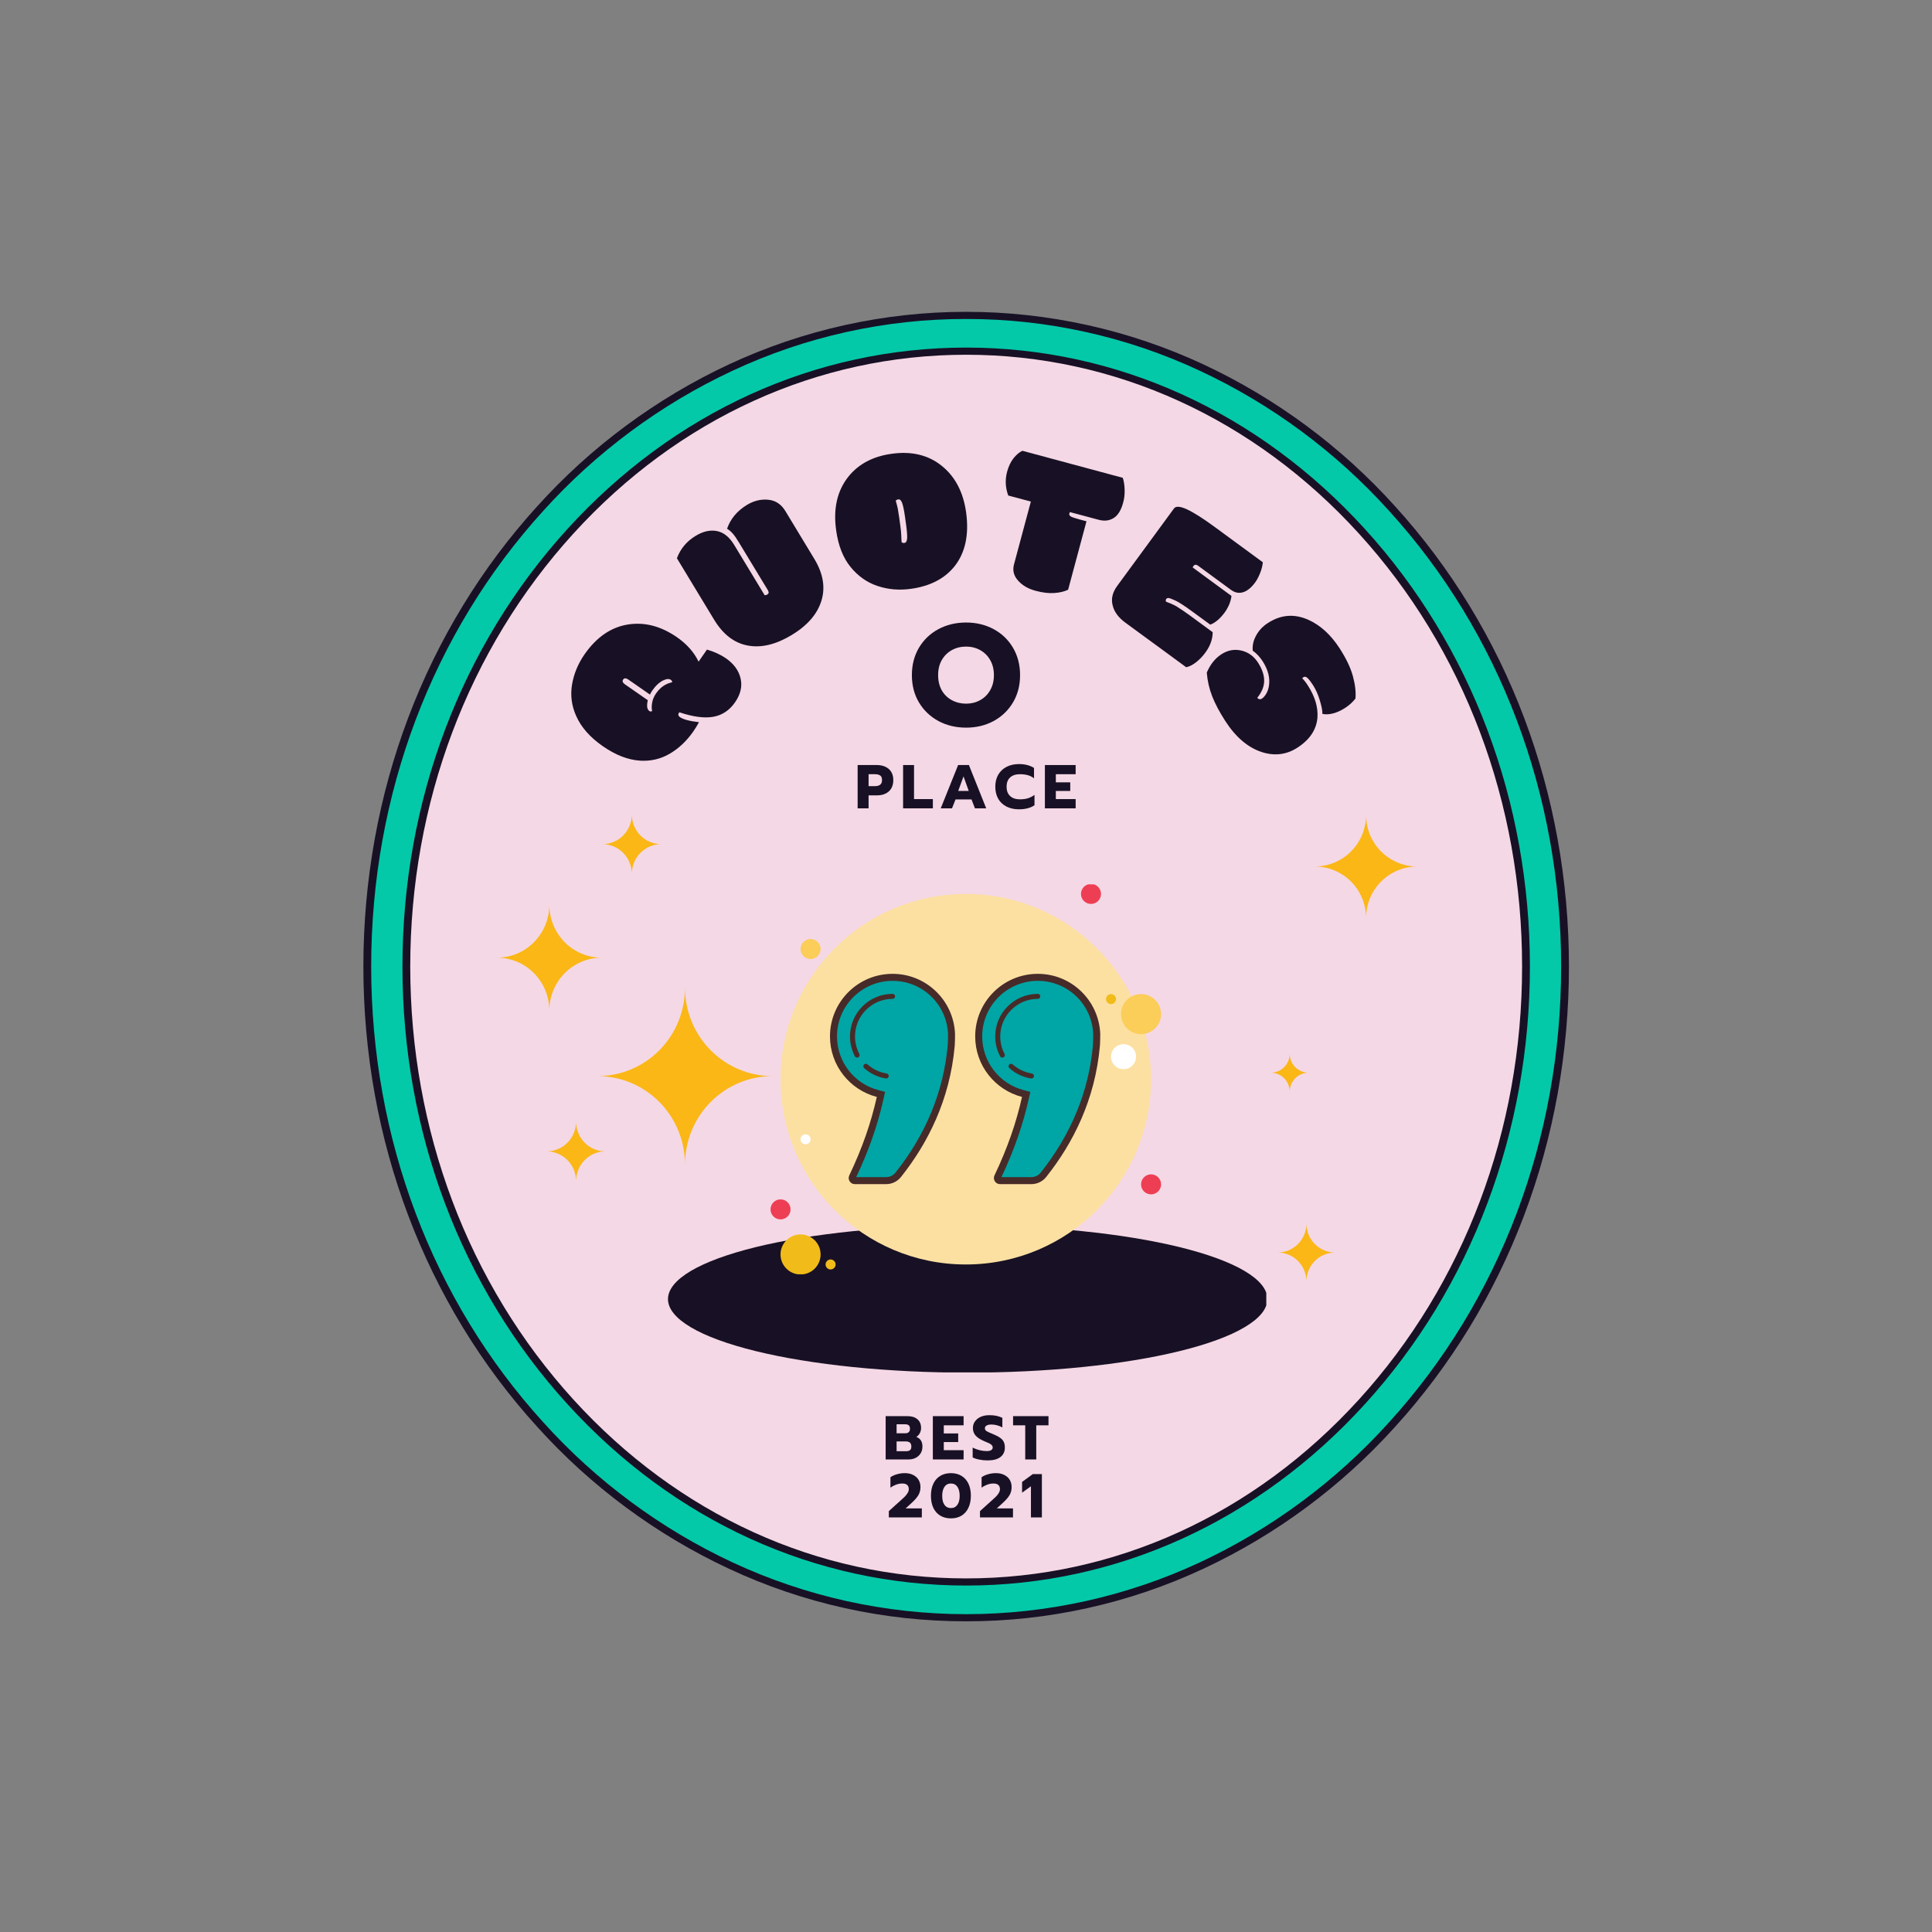 <?xml version="1.0" encoding="UTF-8"?>
<svg xmlns="http://www.w3.org/2000/svg" xmlns:xlink="http://www.w3.org/1999/xlink" width="375pt" height="375pt" viewBox="0 0 375 375" version="1.2">
<rect x="0" y="0" width="375" height="375" fill="#808080" stroke="none"/>
<defs>
<g>
<symbol overflow="visible" id="glyph0-0">
<path style="stroke:none;" d="M 0.578 -12.781 C 0.629 -12.562 0.742 -12.391 0.922 -12.266 C 1.109 -12.141 1.305 -12.094 1.516 -12.125 C 1.734 -12.164 1.906 -12.273 2.031 -12.453 C 2.164 -12.641 2.219 -12.848 2.188 -13.078 C 2.156 -13.305 2.047 -13.484 1.859 -13.609 C 1.68 -13.734 1.473 -13.773 1.234 -13.734 C 1.004 -13.691 0.82 -13.578 0.688 -13.391 C 0.562 -13.211 0.523 -13.008 0.578 -12.781 Z M 3.875 -5.531 C 3.039 -4.332 2.082 -3.617 1 -3.391 C -0.07 -3.16 -1.16 -3.43 -2.266 -4.203 L -18.375 -15.406 C -19.477 -16.176 -20.109 -17.109 -20.266 -18.203 C -20.43 -19.297 -20.098 -20.441 -19.266 -21.641 L -12.703 -31.062 C -11.879 -32.25 -10.926 -32.957 -9.844 -33.188 C -8.77 -33.414 -7.68 -33.145 -6.578 -32.375 L 9.531 -21.172 C 10.633 -20.398 11.266 -19.469 11.422 -18.375 C 11.586 -17.281 11.258 -16.141 10.438 -14.953 Z M -1.125 -14.906 L -1.047 -15.016 C -1.016 -15.066 -0.988 -15.117 -0.969 -15.172 C -1.07 -15.191 -1.145 -15.219 -1.188 -15.25 L -1.375 -15.391 C -1.969 -15.797 -2.398 -16.734 -2.672 -18.203 C -2.766 -18.742 -2.852 -19.316 -2.938 -19.922 C -3.238 -22.129 -3.926 -23.609 -5 -24.359 C -6.094 -25.109 -7.195 -25.32 -8.312 -25 C -9.438 -24.676 -10.348 -24.008 -11.047 -23 C -11.754 -22 -12.062 -20.91 -11.969 -19.734 C -11.875 -18.555 -11.32 -17.617 -10.312 -16.922 C -9.863 -16.598 -9.516 -16.617 -9.266 -16.984 L -9.172 -17.109 C -9.148 -17.141 -9.129 -17.195 -9.109 -17.281 L -9.578 -17.609 C -10.441 -18.211 -10.906 -18.973 -10.969 -19.891 C -11.039 -20.816 -10.801 -21.672 -10.25 -22.453 C -9.707 -23.242 -9.008 -23.758 -8.156 -24 C -7.301 -24.25 -6.477 -24.098 -5.688 -23.547 C -4.906 -23.004 -4.391 -22.18 -4.141 -21.078 C -4.023 -20.617 -3.945 -20.117 -3.906 -19.578 C -3.75 -18.254 -3.492 -17.082 -3.141 -16.062 C -2.941 -15.469 -2.629 -15.02 -2.203 -14.719 C -1.773 -14.426 -1.414 -14.488 -1.125 -14.906 Z M -1.125 -14.906 "/>
</symbol>
<symbol overflow="visible" id="glyph0-1">
<path style="stroke:none;" d="M -1.188 -14.484 C -1 -14.359 -0.816 -14.359 -0.641 -14.484 C -0.754 -14.941 -0.754 -15.477 -0.641 -16.094 C -0.535 -16.719 -0.281 -17.32 0.125 -17.906 C 0.906 -19.031 1.883 -19.734 3.062 -20.016 C 3.062 -20.016 3.117 -20.031 3.234 -20.062 C 3.266 -20.25 3.18 -20.406 2.984 -20.531 C 2.648 -20.77 2.156 -20.734 1.5 -20.422 C 0.738 -20.047 0.023 -19.379 -0.641 -18.422 C -0.816 -18.16 -0.957 -17.91 -1.062 -17.672 L -5.25 -20.578 C -5.707 -20.898 -6.047 -20.906 -6.266 -20.594 C -6.484 -20.281 -6.359 -19.961 -5.891 -19.641 L -1.484 -16.578 C -1.734 -15.492 -1.633 -14.797 -1.188 -14.484 Z M 7.328 -10.484 C 6.035 -8.641 4.516 -7.207 2.766 -6.188 C 1.016 -5.164 -0.898 -4.719 -2.984 -4.844 C -5.336 -5 -7.75 -5.938 -10.219 -7.656 C -12.695 -9.375 -14.422 -11.332 -15.391 -13.531 C -16.273 -15.5 -16.539 -17.531 -16.188 -19.625 C -15.832 -21.719 -15.02 -23.676 -13.75 -25.5 C -11.438 -28.812 -8.648 -30.734 -5.391 -31.266 C -2.141 -31.797 1.051 -30.973 4.188 -28.797 C 6.102 -27.461 7.5 -25.883 8.375 -24.062 L 10 -26.406 C 11.426 -25.988 12.648 -25.426 13.672 -24.719 C 15.234 -23.633 16.188 -22.32 16.531 -20.781 C 16.883 -19.25 16.52 -17.707 15.438 -16.156 C 14.363 -14.602 12.957 -13.672 11.219 -13.359 C 9.477 -13.055 7.285 -13.348 4.641 -14.234 L 4.594 -14.172 C 4.352 -13.828 4.406 -13.535 4.75 -13.297 C 5.395 -12.848 6.629 -12.52 8.453 -12.312 C 8.129 -11.707 7.754 -11.098 7.328 -10.484 Z M 7.328 -10.484 "/>
</symbol>
<symbol overflow="visible" id="glyph1-0">
<path style="stroke:none;" d="M 5.719 -11.438 C 5.676 -11.219 5.711 -11.016 5.828 -10.828 C 5.941 -10.641 6.102 -10.52 6.312 -10.469 C 6.531 -10.414 6.734 -10.445 6.922 -10.562 C 7.117 -10.676 7.25 -10.844 7.312 -11.062 C 7.375 -11.281 7.348 -11.484 7.234 -11.672 C 7.117 -11.859 6.941 -11.977 6.703 -12.031 C 6.473 -12.094 6.258 -12.066 6.062 -11.953 C 5.875 -11.836 5.758 -11.664 5.719 -11.438 Z M 5.781 -3.484 C 4.551 -2.734 3.391 -2.473 2.297 -2.703 C 1.211 -2.93 0.32 -3.617 -0.375 -4.766 L -10.547 -21.547 C -11.242 -22.703 -11.441 -23.812 -11.141 -24.875 C -10.836 -25.938 -10.07 -26.844 -8.844 -27.594 L 0.984 -33.547 C 2.223 -34.297 3.379 -34.555 4.453 -34.328 C 5.535 -34.098 6.426 -33.406 7.125 -32.25 L 17.297 -15.469 C 17.992 -14.32 18.195 -13.219 17.906 -12.156 C 17.613 -11.094 16.848 -10.188 15.609 -9.438 Z M 5.016 -14.078 L 5.141 -14.141 C 5.191 -14.172 5.234 -14.207 5.266 -14.25 C 5.18 -14.32 5.129 -14.379 5.109 -14.422 L 4.984 -14.625 C 4.609 -15.238 4.598 -16.27 4.953 -17.719 C 5.078 -18.258 5.227 -18.816 5.406 -19.391 C 6.02 -21.523 5.984 -23.156 5.297 -24.281 C 4.609 -25.414 3.688 -26.062 2.531 -26.219 C 1.375 -26.383 0.273 -26.148 -0.766 -25.516 C -1.816 -24.879 -2.535 -24.004 -2.922 -22.891 C -3.316 -21.773 -3.191 -20.691 -2.547 -19.641 C -2.266 -19.172 -1.938 -19.051 -1.562 -19.281 L -1.438 -19.359 C -1.395 -19.379 -1.348 -19.422 -1.297 -19.484 L -1.609 -19.984 C -2.148 -20.879 -2.266 -21.766 -1.953 -22.641 C -1.641 -23.516 -1.07 -24.195 -0.25 -24.688 C 0.562 -25.188 1.41 -25.375 2.297 -25.25 C 3.18 -25.133 3.867 -24.664 4.359 -23.844 C 4.859 -23.02 4.992 -22.055 4.766 -20.953 C 4.68 -20.484 4.551 -19.992 4.375 -19.484 C 3.977 -18.203 3.734 -17.02 3.641 -15.938 C 3.586 -15.32 3.695 -14.789 3.969 -14.344 C 4.238 -13.895 4.586 -13.805 5.016 -14.078 Z M 5.016 -14.078 "/>
</symbol>
<symbol overflow="visible" id="glyph1-1">
<path style="stroke:none;" d="M 1.797 -30.984 C 3.129 -31.797 4.504 -32.133 5.922 -32 C 7.336 -31.875 8.453 -31.145 9.266 -29.812 L 14.891 -20.516 C 16.609 -17.68 17.066 -14.973 16.266 -12.391 C 15.473 -9.805 13.555 -7.594 10.516 -5.75 C 7.473 -3.906 4.645 -3.219 2.031 -3.688 C -0.613 -4.156 -2.812 -5.832 -4.562 -8.719 L -11.781 -20.641 C -11.094 -22.484 -9.883 -23.93 -8.156 -24.984 C -6.719 -25.859 -5.344 -26.172 -4.031 -25.922 C -2.719 -25.672 -1.594 -24.77 -0.656 -23.219 L 5.25 -13.469 C 5.426 -13.457 5.594 -13.5 5.75 -13.594 C 5.906 -13.688 5.992 -13.797 6.016 -13.922 C 6.047 -14.055 5.992 -14.238 5.859 -14.469 L 0.219 -23.766 C -0.195 -24.461 -0.566 -25 -0.891 -25.375 C -1.211 -25.758 -1.598 -26.094 -2.047 -26.375 C -1.379 -28.289 -0.098 -29.828 1.797 -30.984 Z M 1.797 -30.984 "/>
</symbol>
<symbol overflow="visible" id="glyph2-0">
<path style="stroke:none;" d="M 9.766 -8.266 C 9.629 -8.066 9.578 -7.859 9.609 -7.641 C 9.641 -7.422 9.742 -7.25 9.922 -7.125 C 10.098 -7 10.297 -6.953 10.516 -6.984 C 10.742 -7.016 10.926 -7.113 11.062 -7.281 C 11.207 -7.457 11.266 -7.656 11.234 -7.875 C 11.203 -8.094 11.094 -8.273 10.906 -8.422 C 10.727 -8.578 10.523 -8.641 10.297 -8.609 C 10.078 -8.578 9.898 -8.461 9.766 -8.266 Z M 6.688 -0.922 C 5.25 -0.723 4.078 -0.941 3.172 -1.578 C 2.273 -2.211 1.734 -3.191 1.547 -4.516 L -1.188 -23.953 C -1.375 -25.285 -1.117 -26.379 -0.422 -27.234 C 0.266 -28.098 1.328 -28.629 2.766 -28.828 L 14.141 -30.438 C 15.566 -30.633 16.734 -30.414 17.641 -29.781 C 18.547 -29.156 19.094 -28.176 19.281 -26.844 L 22.016 -7.406 C 22.203 -6.082 21.945 -4.988 21.25 -4.125 C 20.551 -3.258 19.488 -2.727 18.062 -2.531 Z M 10.172 -10.953 L 10.312 -10.984 C 10.375 -10.992 10.426 -11.004 10.469 -11.016 C 10.414 -11.117 10.391 -11.195 10.391 -11.25 L 10.344 -11.484 C 10.25 -12.191 10.648 -13.145 11.547 -14.344 C 11.867 -14.781 12.223 -15.227 12.609 -15.688 C 14.016 -17.414 14.625 -18.93 14.438 -20.234 C 14.258 -21.547 13.672 -22.504 12.672 -23.109 C 11.672 -23.711 10.562 -23.926 9.344 -23.75 C 8.133 -23.582 7.129 -23.062 6.328 -22.188 C 5.535 -21.32 5.223 -20.281 5.391 -19.062 C 5.473 -18.508 5.734 -18.266 6.172 -18.328 L 6.312 -18.359 C 6.352 -18.359 6.406 -18.379 6.469 -18.422 L 6.391 -19 C 6.242 -20.039 6.484 -20.898 7.109 -21.578 C 7.742 -22.254 8.535 -22.66 9.484 -22.797 C 10.43 -22.93 11.289 -22.77 12.062 -22.312 C 12.832 -21.852 13.281 -21.148 13.406 -20.203 C 13.539 -19.254 13.285 -18.305 12.641 -17.359 C 12.379 -16.973 12.066 -16.578 11.703 -16.172 C 10.816 -15.16 10.125 -14.176 9.625 -13.219 C 9.332 -12.676 9.223 -12.145 9.297 -11.625 C 9.367 -11.113 9.66 -10.891 10.172 -10.953 Z M 10.172 -10.953 "/>
</symbol>
<symbol overflow="visible" id="glyph2-1">
<path style="stroke:none;" d="M 12.031 -15.312 C 11.844 -16.594 11.656 -17.469 11.469 -17.938 C 11.289 -18.406 11.051 -18.617 10.75 -18.578 C 10.551 -18.547 10.383 -18.461 10.25 -18.328 C 10.312 -18.098 10.395 -17.789 10.5 -17.406 C 10.613 -17.031 10.758 -16.207 10.938 -14.938 L 11.109 -13.688 C 11.234 -12.801 11.301 -12.156 11.312 -11.75 C 11.332 -11.344 11.348 -11 11.359 -10.719 C 11.367 -10.562 11.379 -10.406 11.391 -10.25 C 11.555 -10.133 11.738 -10.094 11.938 -10.125 C 12.238 -10.164 12.41 -10.438 12.453 -10.938 C 12.504 -11.438 12.441 -12.332 12.266 -13.625 Z M 13.234 -1.219 C 10.941 -0.895 8.77 -1.078 6.719 -1.766 C 4.664 -2.453 2.914 -3.688 1.469 -5.469 C 0.02 -7.258 -0.906 -9.617 -1.312 -12.547 C -1.914 -16.785 -1.113 -20.281 1.094 -23.031 C 3.062 -25.457 5.836 -26.922 9.422 -27.422 C 13.297 -27.973 16.539 -27.203 19.156 -25.109 C 21.77 -23.016 23.352 -20.008 23.906 -16.094 C 24.508 -11.727 23.758 -8.223 21.656 -5.578 C 19.738 -3.191 16.93 -1.738 13.234 -1.219 Z M 13.234 -1.219 "/>
</symbol>
<symbol overflow="visible" id="glyph3-0">
<path style="stroke:none;" d="M 12.234 -3.766 C 12.035 -3.648 11.906 -3.484 11.844 -3.266 C 11.789 -3.055 11.816 -2.852 11.922 -2.656 C 12.035 -2.469 12.195 -2.344 12.406 -2.281 C 12.625 -2.227 12.832 -2.254 13.031 -2.359 C 13.238 -2.473 13.367 -2.633 13.422 -2.844 C 13.484 -3.062 13.457 -3.27 13.344 -3.469 C 13.227 -3.676 13.062 -3.805 12.844 -3.859 C 12.633 -3.922 12.43 -3.891 12.234 -3.766 Z M 6.516 1.766 C 5.117 1.391 4.125 0.734 3.531 -0.203 C 2.945 -1.141 2.832 -2.258 3.188 -3.562 L 8.281 -22.516 C 8.625 -23.805 9.285 -24.711 10.266 -25.234 C 11.242 -25.754 12.43 -25.828 13.828 -25.453 L 24.922 -22.469 C 26.316 -22.094 27.305 -21.438 27.891 -20.5 C 28.473 -19.562 28.594 -18.445 28.25 -17.156 L 23.156 1.797 C 22.801 3.098 22.133 4.008 21.156 4.531 C 20.188 5.051 19.004 5.125 17.609 4.75 Z M 13.656 -6.094 L 13.781 -6.062 C 13.844 -6.051 13.895 -6.047 13.938 -6.047 C 13.938 -6.148 13.941 -6.227 13.953 -6.281 L 14.016 -6.5 C 14.203 -7.195 14.941 -7.922 16.234 -8.672 C 16.703 -8.941 17.207 -9.219 17.75 -9.5 C 19.719 -10.539 20.867 -11.691 21.203 -12.953 C 21.547 -14.234 21.375 -15.348 20.688 -16.297 C 20.008 -17.242 19.078 -17.875 17.891 -18.188 C 16.711 -18.508 15.586 -18.426 14.516 -17.938 C 13.441 -17.445 12.742 -16.609 12.422 -15.422 C 12.273 -14.891 12.414 -14.566 12.844 -14.453 L 13 -14.422 C 13.039 -14.41 13.098 -14.41 13.172 -14.422 L 13.328 -14.984 C 13.598 -15.992 14.156 -16.688 15 -17.062 C 15.852 -17.438 16.738 -17.5 17.656 -17.25 C 18.582 -17 19.305 -16.516 19.828 -15.797 C 20.359 -15.078 20.5 -14.254 20.25 -13.328 C 20 -12.398 19.391 -11.633 18.422 -11.031 C 18.035 -10.77 17.598 -10.523 17.109 -10.297 C 15.898 -9.703 14.875 -9.066 14.031 -8.391 C 13.551 -8.004 13.242 -7.555 13.109 -7.047 C 12.973 -6.547 13.156 -6.227 13.656 -6.094 Z M 13.656 -6.094 "/>
</symbol>
<symbol overflow="visible" id="glyph3-1">
<path style="stroke:none;" d="M 20.875 -10.172 L 17.312 3.109 C 16.594 3.461 15.703 3.676 14.641 3.75 C 13.578 3.832 12.352 3.688 10.969 3.312 C 9.582 2.938 8.488 2.312 7.688 1.438 C 6.77 0.477 6.477 -0.609 6.812 -1.828 L 10.078 -14 L 5.688 -15.172 C 5.125 -16.711 5.051 -18.254 5.469 -19.797 C 5.75 -20.828 6.156 -21.688 6.688 -22.375 C 7.227 -23.062 7.805 -23.555 8.422 -23.859 L 27.922 -18.609 C 28.141 -17.941 28.258 -17.172 28.281 -16.297 C 28.312 -15.422 28.219 -14.594 28 -13.812 C 27.602 -12.32 26.984 -11.316 26.141 -10.797 C 25.297 -10.273 24.32 -10.164 23.219 -10.469 L 17.672 -11.953 C 17.609 -11.867 17.566 -11.773 17.547 -11.672 C 17.484 -11.453 17.578 -11.266 17.828 -11.109 C 18.078 -10.961 18.66 -10.766 19.578 -10.516 Z M 20.875 -10.172 "/>
</symbol>
<symbol overflow="visible" id="glyph4-0">
<path style="stroke:none;" d="M 12.766 0.906 C 12.535 0.945 12.359 1.055 12.234 1.234 C 12.109 1.41 12.062 1.609 12.094 1.828 C 12.125 2.047 12.227 2.219 12.406 2.344 C 12.594 2.477 12.797 2.531 13.016 2.5 C 13.242 2.477 13.422 2.379 13.547 2.203 C 13.672 2.023 13.719 1.816 13.688 1.578 C 13.664 1.348 13.562 1.164 13.375 1.031 C 13.195 0.906 12.992 0.863 12.766 0.906 Z M 5.422 4.016 C 4.254 3.148 3.566 2.176 3.359 1.094 C 3.16 0.008 3.457 -1.07 4.25 -2.156 L 15.859 -17.984 C 16.66 -19.066 17.609 -19.676 18.703 -19.812 C 19.797 -19.945 20.926 -19.582 22.094 -18.719 L 31.359 -11.938 C 32.523 -11.082 33.211 -10.109 33.422 -9.016 C 33.629 -7.93 33.332 -6.848 32.531 -5.766 L 20.922 10.062 C 20.129 11.145 19.18 11.75 18.078 11.875 C 16.984 12.008 15.852 11.648 14.688 10.797 Z M 14.922 -0.75 L 15.047 -0.672 C 15.086 -0.629 15.133 -0.602 15.188 -0.594 C 15.219 -0.695 15.25 -0.77 15.281 -0.812 L 15.422 -1 C 15.836 -1.582 16.789 -1.988 18.281 -2.219 C 18.812 -2.301 19.379 -2.375 19.984 -2.438 C 22.191 -2.688 23.688 -3.344 24.469 -4.406 C 25.25 -5.469 25.488 -6.566 25.188 -7.703 C 24.895 -8.836 24.254 -9.766 23.266 -10.484 C 22.285 -11.211 21.207 -11.539 20.031 -11.469 C 18.852 -11.395 17.898 -10.863 17.172 -9.875 C 16.848 -9.438 16.863 -9.086 17.219 -8.828 L 17.344 -8.734 C 17.375 -8.711 17.43 -8.691 17.516 -8.672 L 17.844 -9.141 C 18.469 -9.984 19.238 -10.426 20.156 -10.469 C 21.082 -10.52 21.93 -10.258 22.703 -9.688 C 23.473 -9.125 23.973 -8.41 24.203 -7.547 C 24.43 -6.691 24.266 -5.875 23.703 -5.094 C 23.141 -4.32 22.297 -3.832 21.172 -3.625 C 20.711 -3.508 20.211 -3.441 19.672 -3.422 C 18.328 -3.297 17.145 -3.066 16.125 -2.734 C 15.531 -2.555 15.078 -2.254 14.766 -1.828 C 14.461 -1.41 14.516 -1.051 14.922 -0.75 Z M 14.922 -0.75 "/>
</symbol>
<symbol overflow="visible" id="glyph4-1">
<path style="stroke:none;" d="M 22.516 -14.75 L 31.609 -8.078 C 31.535 -7.359 31.352 -6.645 31.062 -5.938 C 30.781 -5.238 30.469 -4.648 30.125 -4.172 C 29.344 -3.117 28.547 -2.477 27.734 -2.25 C 26.93 -2.02 26.156 -2.18 25.406 -2.734 L 19.062 -7.391 C 18.676 -7.672 18.367 -7.66 18.141 -7.359 L 18.062 -7.219 C 18.008 -7.156 17.988 -7.102 18 -7.062 L 25.516 -1.547 C 25.473 -1.078 25.336 -0.547 25.109 0.047 C 24.836 0.672 24.547 1.195 24.234 1.625 C 23.328 2.863 22.383 3.664 21.406 4.031 L 17.984 1.531 C 16.391 0.363 15.266 -0.363 14.609 -0.656 C 13.953 -0.957 13.52 -1.117 13.312 -1.141 C 13.102 -1.148 12.945 -1.082 12.844 -0.938 C 12.738 -0.789 12.734 -0.617 12.828 -0.422 C 13.492 -0.191 14.16 0.102 14.828 0.469 C 15.648 0.977 16.523 1.57 17.453 2.25 L 21.875 5.5 C 21.863 6.863 21.391 8.18 20.453 9.453 C 19.93 10.172 19.336 10.789 18.672 11.312 C 18.016 11.832 17.367 12.16 16.734 12.297 L 4.922 3.641 C 3.609 2.68 2.797 1.598 2.484 0.391 C 2.109 -0.91 2.398 -2.211 3.359 -3.516 L 14.359 -18.516 C 14.723 -19.016 15.566 -18.957 16.891 -18.344 C 18.223 -17.727 20.098 -16.531 22.516 -14.75 Z M 22.516 -14.75 "/>
</symbol>
<symbol overflow="visible" id="glyph5-0">
<path style="stroke:none;" d="M 11.594 5.406 C 11.363 5.375 11.156 5.414 10.969 5.531 C 10.789 5.645 10.676 5.812 10.625 6.031 C 10.582 6.25 10.617 6.453 10.734 6.641 C 10.859 6.828 11.031 6.945 11.25 7 C 11.477 7.051 11.68 7.02 11.859 6.906 C 12.047 6.789 12.164 6.613 12.219 6.375 C 12.27 6.145 12.234 5.938 12.109 5.75 C 11.992 5.562 11.82 5.445 11.594 5.406 Z M 3.641 5.688 C 2.859 4.469 2.566 3.312 2.766 2.219 C 2.961 1.133 3.629 0.227 4.766 -0.5 L 21.266 -11.125 C 22.391 -11.844 23.488 -12.066 24.562 -11.797 C 25.633 -11.535 26.562 -10.797 27.344 -9.578 L 33.562 0.078 C 34.344 1.297 34.633 2.445 34.438 3.531 C 34.238 4.625 33.578 5.531 32.453 6.25 L 15.953 16.875 C 14.816 17.602 13.711 17.832 12.641 17.562 C 11.566 17.301 10.641 16.562 9.859 15.344 Z M 14.219 4.641 L 14.281 4.75 C 14.32 4.812 14.359 4.859 14.391 4.891 C 14.453 4.797 14.504 4.734 14.547 4.703 L 14.75 4.578 C 15.352 4.191 16.391 4.156 17.859 4.469 C 18.391 4.582 18.945 4.723 19.531 4.891 C 21.688 5.441 23.312 5.363 24.406 4.656 C 25.52 3.938 26.145 2.992 26.281 1.828 C 26.414 0.66 26.148 -0.43 25.484 -1.453 C 24.828 -2.484 23.938 -3.176 22.812 -3.531 C 21.688 -3.895 20.602 -3.742 19.562 -3.078 C 19.102 -2.773 18.992 -2.441 19.234 -2.078 L 19.312 -1.953 C 19.332 -1.91 19.375 -1.875 19.438 -1.844 L 19.922 -2.156 C 20.805 -2.727 21.691 -2.863 22.578 -2.562 C 23.461 -2.27 24.164 -1.723 24.688 -0.922 C 25.207 -0.117 25.414 0.723 25.312 1.609 C 25.219 2.492 24.766 3.195 23.953 3.719 C 23.148 4.238 22.188 4.398 21.062 4.203 C 20.594 4.141 20.102 4.02 19.594 3.844 C 18.301 3.469 17.113 3.254 16.031 3.203 C 15.414 3.172 14.891 3.297 14.453 3.578 C 14.016 3.859 13.938 4.211 14.219 4.641 Z M 14.219 4.641 "/>
</symbol>
<symbol overflow="visible" id="glyph5-1">
<path style="stroke:none;" d="M 12.016 5.531 C 12.305 5.832 12.602 5.883 12.906 5.688 C 13.207 5.5 13.488 5.188 13.75 4.75 C 14.008 4.32 14.188 3.812 14.281 3.219 C 14.531 1.676 14.125 0.078 13.062 -1.578 C 12.531 -2.398 11.891 -3.082 11.141 -3.625 C 11.047 -4.625 11.27 -5.613 11.812 -6.594 C 12.352 -7.57 13.113 -8.375 14.094 -9 C 16.602 -10.625 19.223 -10.828 21.953 -9.609 C 24.285 -8.555 26.305 -6.707 28.016 -4.062 C 29.285 -2.094 30.141 -0.301 30.578 1.312 C 31.023 2.938 31.191 4.391 31.078 5.672 C 30.523 6.379 29.859 6.984 29.078 7.484 C 28.297 7.992 27.52 8.348 26.75 8.547 C 25.988 8.754 25.289 8.785 24.656 8.641 C 24.688 8.086 24.523 7.227 24.172 6.062 C 23.828 4.906 23.395 3.926 22.875 3.125 C 22.363 2.332 21.973 1.832 21.703 1.625 C 21.441 1.414 21.207 1.379 21 1.516 C 20.895 1.578 20.812 1.656 20.75 1.75 C 21.094 2.07 21.457 2.535 21.844 3.141 C 23.219 5.273 23.836 7.344 23.703 9.344 C 23.516 11.695 22.219 13.648 19.812 15.203 C 17.688 16.578 15.367 16.859 12.859 16.047 C 10.16 15.148 7.801 13.129 5.781 9.984 C 4.664 8.242 3.828 6.656 3.266 5.219 C 2.703 3.781 2.352 2.25 2.219 0.625 C 2.895 -0.957 3.848 -2.145 5.078 -2.938 C 6.305 -3.727 7.598 -3.961 8.953 -3.641 C 10.305 -3.316 11.379 -2.535 12.172 -1.297 C 12.961 -0.066 13.359 1.098 13.359 2.203 C 13.359 3.305 12.91 4.414 12.016 5.531 Z M 12.016 5.531 "/>
</symbol>
<symbol overflow="visible" id="glyph6-0">
<path style="stroke:none;" d="M 0.328 -8.594 L 5.641 -8.594 L 5.641 0 L 0.328 0 Z M 4.406 -1.094 L 4.406 -7.5 L 1.578 -7.5 L 1.578 -1.094 Z M 4.406 -1.094 "/>
</symbol>
<symbol overflow="visible" id="glyph6-1">
<path style="stroke:none;" d="M 0.547 -8.406 L 4.25 -8.406 C 5.227 -8.406 6.008 -8.148 6.594 -7.641 C 7.176 -7.129 7.469 -6.41 7.469 -5.484 C 7.469 -4.535 7.176 -3.801 6.594 -3.281 C 6.02 -2.77 5.238 -2.516 4.25 -2.516 L 2.672 -2.516 L 2.672 0 L 0.547 0 Z M 3.906 -4.312 C 4.332 -4.312 4.664 -4.398 4.906 -4.578 C 5.156 -4.754 5.281 -5.055 5.281 -5.484 C 5.281 -5.922 5.16 -6.219 4.922 -6.375 C 4.68 -6.539 4.344 -6.625 3.906 -6.625 L 2.672 -6.625 L 2.672 -4.312 Z M 3.906 -4.312 "/>
</symbol>
<symbol overflow="visible" id="glyph6-2">
<path style="stroke:none;" d="M 0.547 -8.406 L 2.672 -8.406 L 2.672 -1.797 L 6.328 -1.797 L 6.328 0 L 0.547 0 Z M 0.547 -8.406 "/>
</symbol>
<symbol overflow="visible" id="glyph6-3">
<path style="stroke:none;" d="M 3.672 -8.406 L 5.766 -8.406 L 9.125 0 L 6.938 0 L 6.266 -1.734 L 3.172 -1.734 L 2.484 0 L 0.297 0 Z M 5.734 -3.375 L 4.719 -6.203 L 3.688 -3.375 Z M 5.734 -3.375 "/>
</symbol>
<symbol overflow="visible" id="glyph6-4">
<path style="stroke:none;" d="M 4.891 0.188 C 3.973 0.188 3.164 0.008 2.469 -0.344 C 1.781 -0.695 1.242 -1.203 0.859 -1.859 C 0.484 -2.523 0.297 -3.305 0.297 -4.203 C 0.297 -5.086 0.484 -5.859 0.859 -6.516 C 1.242 -7.18 1.781 -7.691 2.469 -8.047 C 3.164 -8.41 3.973 -8.594 4.891 -8.594 C 5.484 -8.594 6.016 -8.531 6.484 -8.406 C 6.961 -8.289 7.406 -8.102 7.812 -7.844 L 7.812 -5.828 C 7.457 -6.109 7.055 -6.312 6.609 -6.438 C 6.16 -6.562 5.648 -6.625 5.078 -6.625 C 4.254 -6.625 3.613 -6.41 3.156 -5.984 C 2.707 -5.555 2.484 -4.961 2.484 -4.203 C 2.484 -3.441 2.707 -2.844 3.156 -2.406 C 3.613 -1.969 4.254 -1.75 5.078 -1.75 C 5.648 -1.75 6.164 -1.816 6.625 -1.953 C 7.082 -2.098 7.508 -2.316 7.906 -2.609 L 7.906 -0.609 C 7.145 -0.078 6.141 0.188 4.891 0.188 Z M 4.891 0.188 "/>
</symbol>
<symbol overflow="visible" id="glyph6-5">
<path style="stroke:none;" d="M 0.547 -8.406 L 6.516 -8.406 L 6.516 -6.625 L 2.672 -6.625 L 2.672 -5.047 L 5.469 -5.047 L 5.469 -3.375 L 2.672 -3.375 L 2.672 -1.797 L 6.516 -1.797 L 6.516 0 L 0.547 0 Z M 0.547 -8.406 "/>
</symbol>
<symbol overflow="visible" id="glyph6-6">
<path style="stroke:none;" d="M 0.547 -8.406 L 4.797 -8.406 C 5.609 -8.406 6.25 -8.203 6.719 -7.797 C 7.188 -7.398 7.422 -6.832 7.422 -6.094 C 7.422 -5.738 7.336 -5.406 7.172 -5.094 C 7.016 -4.789 6.789 -4.551 6.5 -4.375 C 6.906 -4.219 7.203 -3.988 7.391 -3.688 C 7.586 -3.383 7.688 -2.992 7.688 -2.516 C 7.688 -2.004 7.566 -1.555 7.328 -1.172 C 7.086 -0.797 6.766 -0.504 6.359 -0.297 C 5.953 -0.098 5.5 0 5 0 L 0.547 0 Z M 4.328 -5.078 C 4.953 -5.078 5.266 -5.367 5.266 -5.953 C 5.266 -6.285 5.18 -6.516 5.016 -6.641 C 4.859 -6.766 4.617 -6.828 4.297 -6.828 L 2.672 -6.828 L 2.672 -5.078 Z M 4.469 -1.594 C 4.82 -1.594 5.086 -1.66 5.266 -1.797 C 5.441 -1.93 5.531 -2.172 5.531 -2.516 C 5.531 -2.859 5.438 -3.109 5.25 -3.266 C 5.07 -3.422 4.797 -3.5 4.422 -3.5 L 2.672 -3.5 L 2.672 -1.594 Z M 4.469 -1.594 "/>
</symbol>
<symbol overflow="visible" id="glyph6-7">
<path style="stroke:none;" d="M 3.172 0.188 C 2.641 0.188 2.113 0.133 1.594 0.031 C 1.07 -0.07 0.641 -0.211 0.297 -0.391 L 0.297 -2.297 C 0.734 -2.078 1.188 -1.91 1.656 -1.797 C 2.125 -1.68 2.57 -1.625 3 -1.625 C 3.383 -1.625 3.676 -1.68 3.875 -1.797 C 4.082 -1.922 4.188 -2.098 4.188 -2.328 C 4.188 -2.492 4.129 -2.641 4.016 -2.766 C 3.91 -2.891 3.754 -3.004 3.547 -3.109 C 3.336 -3.211 3.016 -3.352 2.578 -3.531 C 1.797 -3.863 1.227 -4.227 0.875 -4.625 C 0.52 -5.031 0.344 -5.523 0.344 -6.109 C 0.344 -6.586 0.477 -7.016 0.75 -7.391 C 1.02 -7.773 1.395 -8.07 1.875 -8.281 C 2.352 -8.488 2.906 -8.594 3.531 -8.594 C 4.051 -8.594 4.508 -8.551 4.906 -8.469 C 5.312 -8.383 5.695 -8.254 6.062 -8.078 L 6.062 -6.219 C 5.352 -6.594 4.645 -6.781 3.938 -6.781 C 3.551 -6.781 3.242 -6.719 3.016 -6.594 C 2.785 -6.469 2.672 -6.285 2.672 -6.047 C 2.672 -5.816 2.785 -5.629 3.016 -5.484 C 3.254 -5.336 3.688 -5.141 4.312 -4.891 C 4.875 -4.66 5.312 -4.43 5.625 -4.203 C 5.945 -3.984 6.18 -3.723 6.328 -3.422 C 6.473 -3.129 6.547 -2.754 6.547 -2.297 C 6.547 -1.516 6.258 -0.906 5.688 -0.469 C 5.125 -0.031 4.285 0.188 3.172 0.188 Z M 3.172 0.188 "/>
</symbol>
<symbol overflow="visible" id="glyph6-8">
<path style="stroke:none;" d="M 2.484 -6.625 L 0.125 -6.625 L 0.125 -8.406 L 7 -8.406 L 7 -6.625 L 4.625 -6.625 L 4.625 0 L 2.484 0 Z M 2.484 -6.625 "/>
</symbol>
<symbol overflow="visible" id="glyph6-9">
<path style="stroke:none;" d="M 0.297 -1.219 L 1.641 -2.438 L 2.219 -2.953 C 2.688 -3.367 3.047 -3.695 3.297 -3.938 C 3.555 -4.188 3.766 -4.441 3.922 -4.703 C 4.086 -4.961 4.172 -5.219 4.172 -5.469 C 4.172 -6.207 3.75 -6.578 2.906 -6.578 C 2.5 -6.578 2.098 -6.504 1.703 -6.359 C 1.305 -6.211 0.941 -6.016 0.609 -5.766 L 0.609 -7.797 C 0.961 -8.047 1.379 -8.238 1.859 -8.375 C 2.348 -8.52 2.863 -8.594 3.406 -8.594 C 4.031 -8.594 4.57 -8.473 5.031 -8.234 C 5.488 -8.004 5.836 -7.688 6.078 -7.281 C 6.316 -6.875 6.438 -6.41 6.438 -5.891 C 6.438 -5.273 6.289 -4.734 6 -4.266 C 5.719 -3.805 5.258 -3.289 4.625 -2.719 L 3.562 -1.75 L 6.703 -1.75 L 6.703 0 L 0.297 0 Z M 0.297 -1.219 "/>
</symbol>
<symbol overflow="visible" id="glyph6-10">
<path style="stroke:none;" d="M 4.172 0.188 C 3.398 0.188 2.719 0.016 2.125 -0.328 C 1.539 -0.68 1.086 -1.188 0.766 -1.844 C 0.453 -2.508 0.297 -3.297 0.297 -4.203 C 0.297 -5.109 0.453 -5.891 0.766 -6.547 C 1.078 -7.203 1.523 -7.707 2.109 -8.062 C 2.691 -8.414 3.379 -8.594 4.172 -8.594 C 4.961 -8.594 5.648 -8.414 6.234 -8.062 C 6.816 -7.707 7.266 -7.203 7.578 -6.547 C 7.891 -5.891 8.047 -5.109 8.047 -4.203 C 8.047 -3.297 7.883 -2.508 7.562 -1.844 C 7.25 -1.188 6.801 -0.68 6.219 -0.328 C 5.633 0.016 4.953 0.188 4.172 0.188 Z M 4.172 -1.812 C 4.711 -1.812 5.129 -2.02 5.422 -2.438 C 5.723 -2.852 5.875 -3.43 5.875 -4.172 C 5.875 -4.922 5.727 -5.508 5.438 -5.938 C 5.145 -6.363 4.723 -6.578 4.172 -6.578 C 3.629 -6.578 3.211 -6.363 2.922 -5.938 C 2.629 -5.508 2.484 -4.922 2.484 -4.172 C 2.484 -3.43 2.629 -2.852 2.922 -2.438 C 3.223 -2.02 3.641 -1.812 4.172 -1.812 Z M 4.172 -1.812 "/>
</symbol>
<symbol overflow="visible" id="glyph6-11">
<path style="stroke:none;" d="M 2.016 -6.047 L 0.297 -4.797 L 0.297 -6.891 L 2.375 -8.406 L 4.141 -8.406 L 4.141 0 L 2.016 0 Z M 2.016 -6.047 "/>
</symbol>
<symbol overflow="visible" id="glyph7-0">
<path style="stroke:none;" d="M 0.75 -19.984 L 13.125 -19.984 L 13.125 0 L 0.75 0 Z M 10.25 -2.547 L 10.25 -17.438 L 3.672 -17.438 L 3.672 -2.547 Z M 10.25 -2.547 "/>
</symbol>
<symbol overflow="visible" id="glyph7-1">
<path style="stroke:none;" d="M 11.234 0.422 C 9.254 0.422 7.461 -0.004 5.859 -0.859 C 4.266 -1.723 3.004 -2.926 2.078 -4.469 C 1.16 -6.008 0.703 -7.773 0.703 -9.766 C 0.703 -11.766 1.16 -13.539 2.078 -15.094 C 3.004 -16.645 4.266 -17.848 5.859 -18.703 C 7.461 -19.555 9.254 -19.984 11.234 -19.984 C 13.191 -19.984 14.969 -19.555 16.562 -18.703 C 18.156 -17.848 19.41 -16.645 20.328 -15.094 C 21.242 -13.539 21.703 -11.766 21.703 -9.766 C 21.703 -7.773 21.242 -6.008 20.328 -4.469 C 19.41 -2.926 18.156 -1.723 16.562 -0.859 C 14.969 -0.004 13.191 0.422 11.234 0.422 Z M 11.234 -4.234 C 12.223 -4.234 13.125 -4.457 13.938 -4.906 C 14.758 -5.352 15.41 -5.992 15.891 -6.828 C 16.379 -7.672 16.625 -8.648 16.625 -9.766 C 16.625 -10.891 16.383 -11.863 15.906 -12.688 C 15.438 -13.52 14.789 -14.164 13.969 -14.625 C 13.145 -15.082 12.234 -15.312 11.234 -15.312 C 10.203 -15.312 9.273 -15.082 8.453 -14.625 C 7.629 -14.164 6.977 -13.52 6.5 -12.688 C 6.031 -11.863 5.797 -10.891 5.797 -9.766 C 5.797 -8.648 6.031 -7.672 6.5 -6.828 C 6.977 -5.992 7.633 -5.352 8.469 -4.906 C 9.301 -4.457 10.223 -4.234 11.234 -4.234 Z M 11.234 -4.234 "/>
</symbol>
</g>
<clipPath id="clip1">
  <path d="M 70.531 60.484 L 304.531 60.484 L 304.531 314.734 L 70.531 314.734 Z M 70.531 60.484 "/>
</clipPath>
<clipPath id="clip2">
  <path d="M 129.539 237.883 L 245.789 237.883 L 245.789 266.383 L 129.539 266.383 Z M 129.539 237.883 "/>
</clipPath>
<clipPath id="clip3">
  <path d="M 96.367 175 L 117 175 L 117 197 L 96.367 197 Z M 96.367 175 "/>
</clipPath>
<clipPath id="clip4">
  <path d="M 106 217 L 118 217 L 118 229.254 L 106 229.254 Z M 106 217 "/>
</clipPath>
<clipPath id="clip5">
  <path d="M 116 158.086 L 129 158.086 L 129 170 L 116 170 Z M 116 158.086 "/>
</clipPath>
<clipPath id="clip6">
  <path d="M 247 237 L 260 237 L 260 248.836 L 247 248.836 Z M 247 237 "/>
</clipPath>
<clipPath id="clip7">
  <path d="M 246.648 204 L 255 204 L 255 212 L 246.648 212 Z M 246.648 204 "/>
</clipPath>
<clipPath id="clip8">
  <path d="M 255 158.086 L 275.102 158.086 L 275.102 179 L 255 179 Z M 255 158.086 "/>
</clipPath>
<clipPath id="clip9">
  <path d="M 221 227 L 225.34 227 L 225.34 232 L 221 232 Z M 221 227 "/>
</clipPath>
<clipPath id="clip10">
  <path d="M 151 239 L 160 239 L 160 247.336 L 151 247.336 Z M 151 239 "/>
</clipPath>
<clipPath id="clip11">
  <path d="M 149.648 232 L 154 232 L 154 237 L 149.648 237 Z M 149.648 232 "/>
</clipPath>
<clipPath id="clip12">
  <path d="M 155 182 L 225.34 182 L 225.34 201 L 155 201 Z M 155 182 "/>
</clipPath>
<clipPath id="clip13">
  <path d="M 209 171.645 L 214 171.645 L 214 176 L 209 176 Z M 209 171.645 "/>
</clipPath>
</defs>
<g id="surface1">
<path style=" stroke:none;fill-rule:nonzero;fill:rgb(1.18%,78.819%,66.269%);fill-opacity:1;" d="M 187.531 314 C 179.633 314.008 171.824 313.16 164.113 311.449 C 156.398 309.738 148.961 307.211 141.805 303.863 C 134.801 300.586 128.188 296.645 121.969 292.039 C 115.754 287.438 110.055 282.262 104.875 276.516 C 83.219 252.711 71.289 221.137 71.289 187.609 C 71.289 154.082 83.219 122.508 104.875 98.703 C 110.055 92.957 115.754 87.781 121.969 83.18 C 128.188 78.574 134.801 74.633 141.805 71.355 C 145.375 69.691 149.023 68.227 152.754 66.961 C 156.48 65.695 160.27 64.637 164.113 63.781 C 167.957 62.93 171.84 62.289 175.754 61.859 C 179.668 61.434 183.594 61.219 187.531 61.219 C 191.469 61.219 195.398 61.434 199.312 61.859 C 203.227 62.289 207.105 62.93 210.949 63.781 C 214.797 64.637 218.582 65.695 222.312 66.961 C 226.039 68.227 229.691 69.691 233.258 71.355 C 240.266 74.633 246.879 78.574 253.094 83.18 C 259.312 87.781 265.012 92.957 270.191 98.703 C 291.848 122.508 303.773 154.082 303.773 187.609 C 303.773 221.137 291.848 252.711 270.191 276.516 C 265.012 282.262 259.312 287.438 253.094 292.039 C 246.879 296.645 240.266 300.586 233.258 303.863 C 226.102 307.211 218.668 309.738 210.953 311.449 C 203.238 313.16 195.434 314.008 187.531 314 Z M 187.531 314 "/>
<path style=" stroke:none;fill-rule:nonzero;fill:rgb(96.078%,84.709%,89.799%);fill-opacity:1;" d="M 296.195 187.609 C 296.195 189.562 296.152 191.52 296.062 193.469 C 295.977 195.422 295.844 197.371 295.672 199.316 C 295.496 201.262 295.281 203.203 295.02 205.137 C 294.758 207.07 294.453 208.996 294.105 210.914 C 293.758 212.832 293.371 214.738 292.938 216.633 C 292.508 218.531 292.031 220.414 291.516 222.285 C 291 224.156 290.441 226.012 289.844 227.852 C 289.242 229.691 288.605 231.516 287.922 233.32 C 287.242 235.129 286.523 236.914 285.762 238.68 C 285 240.449 284.203 242.195 283.363 243.918 C 282.527 245.641 281.648 247.344 280.734 249.02 C 279.82 250.695 278.871 252.348 277.883 253.973 C 276.895 255.598 275.871 257.195 274.812 258.766 C 273.75 260.336 272.656 261.875 271.531 263.387 C 270.402 264.898 269.238 266.379 268.047 267.828 C 266.852 269.277 265.625 270.691 264.367 272.074 C 263.109 273.457 261.824 274.805 260.504 276.117 C 259.188 277.43 257.84 278.707 256.469 279.945 C 255.094 281.188 253.691 282.387 252.262 283.551 C 250.832 284.719 249.379 285.844 247.902 286.93 C 246.422 288.016 244.922 289.059 243.395 290.066 C 241.871 291.07 240.324 292.035 238.754 292.953 C 237.188 293.875 235.598 294.754 233.992 295.59 C 232.383 296.426 230.758 297.219 229.117 297.969 C 227.473 298.715 225.812 299.418 224.141 300.078 C 222.465 300.734 220.777 301.348 219.074 301.914 C 217.375 302.484 215.66 303.004 213.934 303.48 C 212.211 303.953 210.477 304.383 208.73 304.766 C 206.988 305.145 205.234 305.48 203.477 305.766 C 201.719 306.055 199.953 306.293 198.184 306.484 C 196.414 306.676 194.641 306.82 192.863 306.914 C 191.086 307.012 189.309 307.059 187.531 307.059 C 185.754 307.059 183.977 307.012 182.199 306.914 C 180.426 306.82 178.652 306.676 176.883 306.484 C 175.113 306.293 173.348 306.055 171.59 305.766 C 169.828 305.48 168.078 305.145 166.332 304.766 C 164.59 304.383 162.855 303.953 161.129 303.48 C 159.402 303.004 157.691 302.484 155.988 301.914 C 154.289 301.348 152.598 300.734 150.926 300.078 C 149.25 299.418 147.59 298.715 145.949 297.969 C 144.305 297.219 142.68 296.426 141.074 295.59 C 139.465 294.754 137.879 293.875 136.309 292.953 C 134.742 292.035 133.195 291.07 131.668 290.066 C 130.145 289.059 128.641 288.016 127.164 286.93 C 125.684 285.844 124.23 284.719 122.801 283.551 C 121.375 282.387 119.973 281.188 118.598 279.945 C 117.223 278.707 115.875 277.43 114.559 276.117 C 113.242 274.805 111.953 273.457 110.695 272.074 C 109.438 270.691 108.211 269.277 107.02 267.828 C 105.824 266.379 104.664 264.898 103.535 263.387 C 102.406 261.875 101.312 260.336 100.254 258.766 C 99.195 257.195 98.172 255.598 97.184 253.973 C 96.195 252.348 95.242 250.695 94.328 249.02 C 93.414 247.344 92.539 245.641 91.699 243.918 C 90.863 242.195 90.062 240.449 89.301 238.68 C 88.543 236.914 87.82 235.129 87.141 233.32 C 86.461 231.516 85.82 229.691 85.223 227.852 C 84.621 226.012 84.066 224.156 83.547 222.285 C 83.031 220.414 82.559 218.531 82.125 216.633 C 81.695 214.738 81.305 212.832 80.957 210.914 C 80.609 208.996 80.305 207.07 80.047 205.137 C 79.785 203.203 79.566 201.262 79.395 199.316 C 79.219 197.371 79.086 195.422 79 193.469 C 78.914 191.52 78.871 189.562 78.871 187.609 C 78.871 185.656 78.914 183.699 79 181.75 C 79.086 179.797 79.219 177.848 79.395 175.902 C 79.566 173.957 79.785 172.016 80.047 170.082 C 80.305 168.148 80.609 166.223 80.957 164.305 C 81.305 162.391 81.695 160.48 82.125 158.586 C 82.559 156.688 83.031 154.805 83.547 152.934 C 84.066 151.062 84.621 149.207 85.223 147.367 C 85.82 145.527 86.461 143.703 87.141 141.898 C 87.82 140.094 88.543 138.305 89.301 136.539 C 90.062 134.77 90.863 133.023 91.699 131.301 C 92.539 129.578 93.414 127.875 94.328 126.199 C 95.242 124.523 96.195 122.871 97.184 121.246 C 98.172 119.621 99.195 118.023 100.254 116.453 C 101.312 114.883 102.406 113.344 103.535 111.832 C 104.664 110.32 105.824 108.84 107.02 107.391 C 108.211 105.945 109.438 104.527 110.695 103.145 C 111.953 101.762 113.242 100.414 114.559 99.102 C 115.875 97.789 117.223 96.512 118.598 95.273 C 119.973 94.035 121.375 92.832 122.801 91.668 C 124.23 90.5 125.684 89.375 127.164 88.289 C 128.641 87.203 130.145 86.16 131.668 85.152 C 133.195 84.148 134.742 83.188 136.309 82.266 C 137.879 81.344 139.465 80.465 141.074 79.629 C 142.68 78.793 144.305 78 145.949 77.254 C 147.59 76.504 149.25 75.801 150.926 75.141 C 152.598 74.484 154.289 73.871 155.988 73.305 C 157.691 72.734 159.402 72.215 161.129 71.738 C 162.855 71.266 164.59 70.836 166.332 70.453 C 168.078 70.074 169.828 69.738 171.59 69.453 C 173.348 69.164 175.113 68.926 176.883 68.734 C 178.652 68.543 180.426 68.398 182.199 68.305 C 183.977 68.207 185.754 68.16 187.531 68.16 C 189.309 68.16 191.086 68.207 192.863 68.305 C 194.641 68.398 196.414 68.543 198.184 68.734 C 199.953 68.926 201.719 69.164 203.477 69.453 C 205.234 69.738 206.988 70.074 208.73 70.453 C 210.477 70.836 212.211 71.266 213.934 71.738 C 215.66 72.215 217.375 72.734 219.074 73.305 C 220.777 73.871 222.465 74.484 224.141 75.141 C 225.812 75.801 227.473 76.504 229.117 77.254 C 230.758 78 232.383 78.793 233.992 79.629 C 235.598 80.465 237.188 81.344 238.754 82.266 C 240.324 83.188 241.871 84.148 243.395 85.152 C 244.922 86.16 246.422 87.203 247.902 88.289 C 249.379 89.375 250.832 90.5 252.262 91.668 C 253.691 92.832 255.094 94.035 256.469 95.273 C 257.84 96.512 259.188 97.789 260.504 99.102 C 261.824 100.414 263.109 101.762 264.367 103.145 C 265.625 104.527 266.852 105.945 268.047 107.391 C 269.238 108.84 270.402 110.32 271.531 111.832 C 272.656 113.344 273.75 114.883 274.812 116.453 C 275.871 118.023 276.895 119.621 277.883 121.246 C 278.871 122.871 279.82 124.523 280.734 126.199 C 281.648 127.875 282.527 129.578 283.363 131.301 C 284.203 133.023 285 134.77 285.762 136.539 C 286.523 138.305 287.242 140.094 287.922 141.898 C 288.605 143.703 289.242 145.527 289.844 147.367 C 290.441 149.207 291 151.062 291.516 152.934 C 292.031 154.805 292.508 156.688 292.938 158.586 C 293.371 160.48 293.758 162.391 294.105 164.305 C 294.453 166.223 294.758 168.148 295.02 170.082 C 295.281 172.016 295.496 173.957 295.672 175.902 C 295.844 177.848 295.977 179.797 296.062 181.75 C 296.152 183.699 296.195 185.656 296.195 187.609 Z M 296.195 187.609 "/>
<g clip-path="url(#clip1)" clip-rule="nonzero">
<path style=" stroke:none;fill-rule:nonzero;fill:rgb(9.409%,6.67%,14.51%);fill-opacity:1;" d="M 187.531 314.695 C 179.574 314.703 171.707 313.848 163.934 312.125 C 156.164 310.402 148.672 307.852 141.461 304.48 C 134.41 301.184 127.758 297.219 121.5 292.586 C 115.242 287.953 109.504 282.742 104.289 276.961 C 82.52 253.031 70.531 221.297 70.531 187.609 C 70.531 153.922 82.52 122.188 104.289 98.258 C 109.504 92.477 115.242 87.266 121.5 82.637 C 127.758 78.004 134.41 74.035 141.461 70.738 C 145.059 69.062 148.734 67.586 152.492 66.309 C 156.25 65.035 160.066 63.965 163.938 63.109 C 167.812 62.25 171.723 61.605 175.664 61.172 C 179.609 60.738 183.566 60.523 187.531 60.523 C 191.5 60.523 195.457 60.738 199.398 61.172 C 203.344 61.605 207.254 62.25 211.125 63.109 C 215 63.965 218.816 65.035 222.574 66.309 C 226.328 67.586 230.008 69.062 233.602 70.738 C 240.652 74.035 247.309 78.004 253.566 82.633 C 259.824 87.266 265.559 92.477 270.773 98.258 C 292.543 122.188 304.531 153.922 304.531 187.609 C 304.531 221.297 292.543 253.031 270.773 276.961 C 265.559 282.742 259.824 287.949 253.566 292.582 C 247.309 297.215 240.652 301.184 233.602 304.48 C 226.391 307.852 218.898 310.398 211.129 312.125 C 203.355 313.848 195.492 314.703 187.531 314.695 Z M 187.531 61.914 C 179.691 61.902 171.941 62.75 164.285 64.445 C 156.633 66.145 149.25 68.652 142.148 71.977 C 135.188 75.23 128.617 79.148 122.441 83.723 C 116.266 88.297 110.602 93.438 105.457 99.145 C 83.914 122.828 72.047 154.246 72.047 187.609 C 72.047 220.973 83.914 252.391 105.457 276.074 C 110.602 281.781 116.266 286.922 122.441 291.496 C 128.617 296.07 135.188 299.988 142.148 303.242 C 145.691 304.895 149.312 306.352 153.016 307.605 C 156.715 308.863 160.473 309.914 164.289 310.762 C 168.105 311.605 171.957 312.242 175.84 312.668 C 179.727 313.094 183.625 313.309 187.531 313.309 C 191.441 313.309 195.336 313.094 199.223 312.668 C 203.109 312.242 206.957 311.605 210.773 310.762 C 214.59 309.914 218.348 308.863 222.051 307.605 C 225.75 306.352 229.375 304.895 232.918 303.242 C 239.879 299.988 246.445 296.07 252.621 291.496 C 258.801 286.922 264.461 281.781 269.609 276.074 C 291.152 252.391 303.016 220.973 303.016 187.609 C 303.016 154.246 291.152 122.828 269.609 99.145 C 264.461 93.438 258.801 88.297 252.625 83.723 C 246.449 79.148 239.879 75.23 232.918 71.977 C 225.812 68.652 218.434 66.145 210.777 64.445 C 203.121 62.75 195.375 61.902 187.531 61.914 Z M 187.531 61.914 "/>
</g>
<path style=" stroke:none;fill-rule:nonzero;fill:rgb(9.409%,6.67%,14.51%);fill-opacity:1;" d="M 187.531 307.754 C 158.277 307.754 130.785 295.242 110.113 272.516 C 89.477 249.832 78.113 219.68 78.113 187.609 C 78.113 155.543 89.477 125.387 110.113 102.703 C 130.785 79.98 158.281 67.465 187.531 67.465 C 216.785 67.465 244.281 79.98 264.949 102.703 C 285.586 125.387 296.953 155.543 296.953 187.609 C 296.953 219.68 285.586 249.832 264.949 272.516 C 244.281 295.238 216.785 307.754 187.531 307.754 Z M 187.531 68.855 C 158.734 68.855 131.656 81.191 111.277 103.59 C 90.867 126.027 79.629 155.867 79.629 187.609 C 79.629 219.355 90.867 249.191 111.277 271.629 C 131.656 294.027 158.734 306.367 187.531 306.367 C 216.328 306.367 243.41 294.027 263.785 271.629 C 284.195 249.191 295.438 219.355 295.438 187.609 C 295.438 155.867 284.195 126.027 263.785 103.59 C 243.41 81.188 216.328 68.855 187.531 68.855 Z M 187.531 68.855 "/>
<g clip-path="url(#clip2)" clip-rule="nonzero">
<path style=" stroke:none;fill-rule:nonzero;fill:rgb(9.409%,6.67%,14.51%);fill-opacity:1;" d="M 246 252.156 C 246 252.625 245.906 253.09 245.719 253.555 C 245.535 254.02 245.254 254.484 244.883 254.941 C 244.512 255.398 244.047 255.852 243.496 256.301 C 242.941 256.746 242.301 257.188 241.57 257.617 C 240.844 258.051 240.031 258.473 239.133 258.887 C 238.234 259.297 237.254 259.699 236.195 260.086 C 235.137 260.477 234.004 260.852 232.797 261.211 C 231.586 261.574 230.309 261.918 228.961 262.25 C 227.613 262.578 226.203 262.895 224.73 263.191 C 223.258 263.488 221.73 263.766 220.148 264.023 C 218.562 264.285 216.93 264.523 215.25 264.746 C 213.57 264.965 211.848 265.164 210.09 265.344 C 208.328 265.523 206.539 265.68 204.715 265.816 C 202.891 265.949 201.047 266.062 199.176 266.156 C 197.309 266.246 195.426 266.316 193.531 266.359 C 191.633 266.406 189.734 266.43 187.828 266.43 C 185.922 266.43 184.023 266.406 182.125 266.359 C 180.23 266.316 178.348 266.246 176.48 266.156 C 174.609 266.062 172.766 265.949 170.941 265.816 C 169.117 265.68 167.324 265.523 165.566 265.344 C 163.805 265.164 162.086 264.965 160.406 264.746 C 158.727 264.523 157.094 264.285 155.508 264.023 C 153.926 263.766 152.395 263.488 150.922 263.191 C 149.449 262.895 148.039 262.578 146.691 262.25 C 145.348 261.918 144.066 261.574 142.859 261.211 C 141.652 260.852 140.516 260.477 139.457 260.086 C 138.398 259.699 137.422 259.297 136.523 258.887 C 135.625 258.473 134.812 258.051 134.082 257.617 C 133.355 257.188 132.711 256.746 132.16 256.301 C 131.605 255.852 131.145 255.398 130.773 254.941 C 130.402 254.484 130.121 254.02 129.934 253.555 C 129.75 253.09 129.656 252.625 129.656 252.156 C 129.656 251.688 129.75 251.223 129.934 250.758 C 130.121 250.293 130.402 249.832 130.773 249.371 C 131.145 248.914 131.605 248.461 132.16 248.012 C 132.711 247.566 133.355 247.125 134.082 246.695 C 134.812 246.262 135.625 245.84 136.523 245.43 C 137.422 245.016 138.398 244.617 139.457 244.227 C 140.516 243.84 141.652 243.465 142.859 243.102 C 144.066 242.742 145.348 242.395 146.691 242.062 C 148.039 241.734 149.449 241.418 150.922 241.125 C 152.395 240.828 153.926 240.547 155.508 240.289 C 157.094 240.027 158.727 239.789 160.406 239.57 C 162.086 239.348 163.805 239.148 165.566 238.969 C 167.324 238.789 169.117 238.633 170.941 238.496 C 172.766 238.363 174.609 238.25 176.48 238.156 C 178.348 238.066 180.23 237.996 182.125 237.953 C 184.023 237.906 185.922 237.883 187.828 237.883 C 189.734 237.883 191.633 237.906 193.531 237.953 C 195.426 237.996 197.309 238.066 199.176 238.156 C 201.047 238.25 202.891 238.363 204.715 238.496 C 206.539 238.633 208.328 238.789 210.09 238.969 C 211.848 239.148 213.57 239.348 215.25 239.57 C 216.93 239.789 218.562 240.027 220.148 240.289 C 221.73 240.547 223.258 240.828 224.73 241.125 C 226.203 241.418 227.613 241.734 228.961 242.062 C 230.309 242.395 231.586 242.742 232.797 243.102 C 234.004 243.465 235.137 243.84 236.195 244.227 C 237.254 244.617 238.234 245.016 239.133 245.43 C 240.031 245.84 240.844 246.262 241.57 246.695 C 242.301 247.125 242.941 247.566 243.496 248.012 C 244.047 248.461 244.512 248.914 244.883 249.371 C 245.254 249.832 245.535 250.293 245.719 250.758 C 245.906 251.223 246 251.688 246 252.156 Z M 246 252.156 "/>
</g>
<path style=" stroke:none;fill-rule:nonzero;fill:rgb(98.039%,71.759%,8.629%);fill-opacity:1;" d="M 149.938 208.875 C 149.383 208.875 148.828 208.902 148.273 208.957 C 147.719 209.012 147.172 209.094 146.625 209.203 C 146.078 209.312 145.543 209.449 145.008 209.613 C 144.477 209.777 143.953 209.965 143.441 210.18 C 142.926 210.395 142.426 210.633 141.934 210.898 C 141.441 211.164 140.965 211.453 140.504 211.766 C 140.043 212.078 139.594 212.41 139.164 212.77 C 138.734 213.125 138.324 213.5 137.93 213.898 C 137.539 214.297 137.164 214.711 136.812 215.145 C 136.457 215.578 136.129 216.031 135.82 216.496 C 135.512 216.965 135.223 217.445 134.961 217.941 C 134.699 218.438 134.461 218.945 134.25 219.461 C 134.035 219.98 133.848 220.512 133.688 221.047 C 133.527 221.586 133.391 222.129 133.285 222.68 C 133.176 223.23 133.094 223.785 133.039 224.344 C 132.984 224.906 132.957 225.465 132.957 226.027 C 132.957 225.465 132.93 224.906 132.875 224.344 C 132.82 223.785 132.738 223.23 132.629 222.68 C 132.523 222.129 132.387 221.586 132.227 221.047 C 132.062 220.508 131.875 219.98 131.664 219.461 C 131.449 218.941 131.215 218.438 130.953 217.941 C 130.688 217.445 130.402 216.965 130.094 216.496 C 129.785 216.031 129.453 215.578 129.102 215.145 C 128.75 214.711 128.375 214.293 127.984 213.898 C 127.59 213.5 127.18 213.125 126.75 212.766 C 126.32 212.41 125.871 212.078 125.41 211.766 C 124.949 211.453 124.473 211.164 123.98 210.898 C 123.492 210.633 122.988 210.395 122.477 210.18 C 121.961 209.965 121.438 209.773 120.906 209.613 C 120.375 209.449 119.836 209.312 119.289 209.203 C 118.746 209.094 118.195 209.012 117.645 208.957 C 117.09 208.902 116.535 208.875 115.98 208.875 C 116.535 208.875 117.09 208.848 117.645 208.789 C 118.195 208.734 118.746 208.652 119.293 208.543 C 119.836 208.434 120.375 208.297 120.906 208.133 C 121.441 207.973 121.961 207.781 122.477 207.566 C 122.988 207.352 123.492 207.113 123.984 206.848 C 124.473 206.582 124.949 206.293 125.41 205.98 C 125.875 205.668 126.32 205.336 126.75 204.98 C 127.18 204.621 127.59 204.246 127.984 203.848 C 128.379 203.453 128.75 203.035 129.102 202.602 C 129.457 202.168 129.785 201.715 130.098 201.25 C 130.406 200.781 130.691 200.301 130.953 199.805 C 131.215 199.309 131.453 198.805 131.664 198.285 C 131.879 197.766 132.066 197.238 132.227 196.699 C 132.387 196.16 132.523 195.617 132.629 195.066 C 132.738 194.516 132.82 193.961 132.875 193.402 C 132.93 192.844 132.957 192.281 132.957 191.723 C 132.957 192.281 132.984 192.844 133.039 193.402 C 133.094 193.961 133.176 194.516 133.285 195.066 C 133.391 195.617 133.527 196.164 133.688 196.699 C 133.852 197.238 134.039 197.766 134.25 198.285 C 134.461 198.805 134.699 199.312 134.961 199.809 C 135.227 200.301 135.512 200.785 135.82 201.25 C 136.129 201.719 136.461 202.168 136.812 202.602 C 137.164 203.035 137.539 203.453 137.93 203.852 C 138.324 204.246 138.734 204.625 139.168 204.98 C 139.598 205.336 140.043 205.672 140.504 205.984 C 140.969 206.297 141.445 206.582 141.934 206.848 C 142.426 207.113 142.926 207.352 143.441 207.566 C 143.953 207.781 144.477 207.973 145.008 208.137 C 145.543 208.297 146.082 208.434 146.625 208.543 C 147.172 208.652 147.723 208.734 148.273 208.793 C 148.828 208.848 149.383 208.875 149.938 208.875 Z M 149.938 208.875 "/>
<g clip-path="url(#clip3)" clip-rule="nonzero">
<path style=" stroke:none;fill-rule:nonzero;fill:rgb(98.039%,71.759%,8.629%);fill-opacity:1;" d="M 116.793 185.883 C 116.125 185.883 115.465 185.949 114.809 186.082 C 114.156 186.215 113.52 186.41 112.902 186.668 C 112.285 186.926 111.699 187.242 111.145 187.617 C 110.59 187.992 110.074 188.418 109.602 188.895 C 109.129 189.371 108.707 189.891 108.34 190.453 C 107.969 191.016 107.652 191.605 107.398 192.23 C 107.145 192.852 106.949 193.496 106.82 194.156 C 106.688 194.82 106.625 195.488 106.625 196.16 C 106.625 195.488 106.559 194.82 106.43 194.156 C 106.297 193.496 106.105 192.852 105.852 192.23 C 105.594 191.605 105.281 191.016 104.91 190.453 C 104.539 189.891 104.117 189.371 103.645 188.895 C 103.176 188.418 102.66 187.992 102.105 187.617 C 101.551 187.242 100.965 186.926 100.348 186.668 C 99.73 186.41 99.094 186.215 98.438 186.082 C 97.785 185.949 97.121 185.883 96.453 185.883 C 97.121 185.883 97.785 185.816 98.438 185.688 C 99.094 185.555 99.73 185.359 100.348 185.102 C 100.965 184.844 101.551 184.527 102.105 184.152 C 102.66 183.777 103.172 183.352 103.645 182.875 C 104.117 182.398 104.539 181.879 104.91 181.316 C 105.281 180.758 105.594 180.164 105.852 179.543 C 106.105 178.918 106.297 178.277 106.43 177.613 C 106.559 176.953 106.625 176.285 106.625 175.609 C 106.625 176.285 106.691 176.953 106.82 177.613 C 106.949 178.277 107.145 178.918 107.398 179.543 C 107.652 180.164 107.969 180.758 108.34 181.316 C 108.711 181.879 109.133 182.398 109.602 182.875 C 110.074 183.352 110.59 183.777 111.145 184.152 C 111.699 184.527 112.285 184.844 112.902 185.102 C 113.52 185.359 114.156 185.555 114.809 185.688 C 115.465 185.816 116.125 185.883 116.793 185.883 Z M 116.793 185.883 "/>
</g>
<g clip-path="url(#clip4)" clip-rule="nonzero">
<path style=" stroke:none;fill-rule:nonzero;fill:rgb(98.039%,71.759%,8.629%);fill-opacity:1;" d="M 117.52 223.484 C 117.145 223.484 116.773 223.52 116.406 223.594 C 116.039 223.668 115.684 223.777 115.336 223.922 C 114.992 224.07 114.66 224.246 114.352 224.457 C 114.039 224.668 113.75 224.906 113.484 225.176 C 113.219 225.441 112.984 225.734 112.777 226.047 C 112.566 226.363 112.391 226.695 112.25 227.047 C 112.105 227.395 111.996 227.758 111.922 228.129 C 111.852 228.5 111.812 228.875 111.812 229.254 C 111.812 228.875 111.777 228.5 111.703 228.125 C 111.629 227.754 111.523 227.395 111.379 227.043 C 111.234 226.695 111.059 226.363 110.852 226.047 C 110.645 225.734 110.406 225.441 110.141 225.172 C 109.875 224.906 109.586 224.668 109.277 224.457 C 108.965 224.246 108.633 224.066 108.289 223.922 C 107.941 223.777 107.586 223.668 107.219 223.594 C 106.848 223.52 106.477 223.484 106.102 223.484 C 106.477 223.484 106.848 223.445 107.219 223.371 C 107.586 223.297 107.941 223.188 108.289 223.043 C 108.633 222.898 108.965 222.723 109.273 222.512 C 109.586 222.301 109.875 222.062 110.141 221.793 C 110.406 221.527 110.641 221.234 110.852 220.922 C 111.059 220.605 111.234 220.273 111.379 219.926 C 111.523 219.574 111.629 219.215 111.703 218.844 C 111.777 218.469 111.812 218.094 111.812 217.719 C 111.812 218.094 111.852 218.469 111.922 218.84 C 111.996 219.215 112.105 219.574 112.25 219.922 C 112.391 220.273 112.566 220.605 112.777 220.922 C 112.984 221.234 113.223 221.527 113.484 221.793 C 113.75 222.062 114.039 222.301 114.352 222.512 C 114.664 222.723 114.992 222.898 115.336 223.043 C 115.684 223.188 116.039 223.297 116.406 223.371 C 116.773 223.445 117.145 223.484 117.52 223.484 Z M 117.52 223.484 "/>
</g>
<g clip-path="url(#clip5)" clip-rule="nonzero">
<path style=" stroke:none;fill-rule:nonzero;fill:rgb(98.039%,71.759%,8.629%);fill-opacity:1;" d="M 128.34 163.852 C 127.965 163.852 127.594 163.887 127.227 163.961 C 126.859 164.035 126.5 164.145 126.156 164.289 C 125.809 164.438 125.48 164.613 125.168 164.824 C 124.855 165.035 124.566 165.273 124.305 165.543 C 124.039 165.809 123.801 166.102 123.594 166.418 C 123.387 166.73 123.211 167.062 123.066 167.414 C 122.922 167.762 122.816 168.125 122.742 168.496 C 122.668 168.867 122.633 169.242 122.633 169.621 C 122.633 169.242 122.594 168.867 122.523 168.496 C 122.449 168.121 122.34 167.762 122.195 167.41 C 122.055 167.062 121.879 166.73 121.668 166.414 C 121.461 166.102 121.223 165.809 120.957 165.539 C 120.695 165.273 120.406 165.035 120.094 164.824 C 119.781 164.613 119.453 164.434 119.105 164.289 C 118.762 164.145 118.402 164.035 118.035 163.961 C 117.668 163.887 117.297 163.852 116.922 163.852 C 117.297 163.852 117.668 163.812 118.035 163.738 C 118.402 163.664 118.758 163.555 119.105 163.41 C 119.453 163.266 119.781 163.09 120.094 162.879 C 120.406 162.668 120.695 162.43 120.957 162.16 C 121.223 161.895 121.461 161.602 121.668 161.289 C 121.879 160.973 122.055 160.641 122.195 160.293 C 122.34 159.941 122.449 159.582 122.523 159.211 C 122.594 158.84 122.633 158.465 122.633 158.086 C 122.633 158.461 122.668 158.836 122.742 159.211 C 122.816 159.582 122.922 159.941 123.066 160.289 C 123.211 160.641 123.387 160.973 123.594 161.289 C 123.801 161.602 124.039 161.895 124.305 162.16 C 124.57 162.43 124.855 162.668 125.168 162.879 C 125.48 163.09 125.809 163.266 126.156 163.41 C 126.5 163.555 126.859 163.664 127.227 163.738 C 127.594 163.812 127.965 163.852 128.34 163.852 Z M 128.34 163.852 "/>
</g>
<g clip-path="url(#clip6)" clip-rule="nonzero">
<path style=" stroke:none;fill-rule:nonzero;fill:rgb(98.039%,71.759%,8.629%);fill-opacity:1;" d="M 259.16 243.113 C 258.793 243.113 258.43 243.148 258.07 243.219 C 257.711 243.293 257.359 243.398 257.02 243.539 C 256.684 243.68 256.359 243.852 256.055 244.059 C 255.75 244.262 255.469 244.492 255.207 244.754 C 254.949 245.016 254.715 245.297 254.512 245.602 C 254.309 245.91 254.137 246.23 253.996 246.57 C 253.855 246.91 253.75 247.262 253.68 247.625 C 253.605 247.984 253.57 248.348 253.57 248.719 C 253.57 248.348 253.535 247.984 253.461 247.625 C 253.391 247.262 253.285 246.91 253.145 246.57 C 253.004 246.23 252.832 245.91 252.629 245.602 C 252.422 245.297 252.191 245.016 251.934 244.754 C 251.672 244.492 251.391 244.262 251.086 244.059 C 250.781 243.852 250.457 243.68 250.117 243.539 C 249.781 243.398 249.43 243.293 249.07 243.219 C 248.711 243.148 248.348 243.113 247.98 243.113 C 248.348 243.113 248.711 243.078 249.07 243.004 C 249.43 242.934 249.781 242.828 250.121 242.688 C 250.457 242.543 250.781 242.371 251.086 242.168 C 251.391 241.961 251.672 241.73 251.934 241.469 C 252.191 241.211 252.422 240.926 252.629 240.621 C 252.832 240.312 253.004 239.992 253.145 239.652 C 253.285 239.312 253.391 238.961 253.461 238.598 C 253.535 238.238 253.57 237.875 253.57 237.504 C 253.57 237.875 253.605 238.238 253.68 238.598 C 253.75 238.961 253.855 239.312 253.996 239.652 C 254.137 239.992 254.309 240.312 254.512 240.621 C 254.715 240.926 254.949 241.211 255.207 241.469 C 255.469 241.73 255.75 241.961 256.055 242.168 C 256.359 242.371 256.684 242.543 257.02 242.688 C 257.359 242.828 257.711 242.934 258.07 243.004 C 258.43 243.078 258.793 243.113 259.16 243.113 Z M 259.16 243.113 "/>
</g>
<g clip-path="url(#clip7)" clip-rule="nonzero">
<path style=" stroke:none;fill-rule:nonzero;fill:rgb(98.039%,71.759%,8.629%);fill-opacity:1;" d="M 254.004 208.211 C 253.516 208.211 253.047 208.305 252.598 208.492 C 252.148 208.68 251.75 208.945 251.406 209.289 C 251.062 209.637 250.797 210.035 250.609 210.488 C 250.422 210.938 250.328 211.41 250.328 211.898 C 250.328 211.41 250.234 210.938 250.047 210.484 C 249.863 210.035 249.594 209.637 249.25 209.289 C 248.906 208.941 248.508 208.676 248.059 208.488 C 247.605 208.305 247.137 208.211 246.648 208.211 C 247.137 208.211 247.605 208.117 248.059 207.93 C 248.508 207.742 248.906 207.477 249.25 207.129 C 249.598 206.781 249.863 206.383 250.051 205.93 C 250.234 205.48 250.328 205.008 250.328 204.52 C 250.328 205.008 250.422 205.477 250.609 205.93 C 250.793 206.383 251.059 206.781 251.406 207.129 C 251.75 207.473 252.148 207.742 252.598 207.93 C 253.047 208.117 253.516 208.211 254.004 208.211 Z M 254.004 208.211 "/>
</g>
<g clip-path="url(#clip8)" clip-rule="nonzero">
<path style=" stroke:none;fill-rule:nonzero;fill:rgb(98.039%,71.759%,8.629%);fill-opacity:1;" d="M 275.102 168.188 C 274.449 168.188 273.801 168.25 273.16 168.379 C 272.52 168.508 271.898 168.699 271.293 168.949 C 270.691 169.199 270.117 169.508 269.574 169.871 C 269.027 170.238 268.527 170.652 268.062 171.113 C 267.602 171.578 267.191 172.082 266.828 172.629 C 266.465 173.172 266.156 173.75 265.906 174.355 C 265.656 174.961 265.469 175.586 265.34 176.227 C 265.215 176.871 265.148 177.52 265.148 178.176 C 265.148 177.52 265.086 176.871 264.957 176.227 C 264.832 175.586 264.641 174.961 264.391 174.355 C 264.141 173.75 263.836 173.172 263.473 172.629 C 263.109 172.082 262.695 171.578 262.234 171.113 C 261.773 170.652 261.27 170.238 260.727 169.871 C 260.184 169.508 259.609 169.199 259.004 168.949 C 258.402 168.699 257.777 168.508 257.137 168.379 C 256.496 168.25 255.848 168.188 255.195 168.188 C 255.848 168.188 256.496 168.125 257.137 167.996 C 257.777 167.867 258.402 167.68 259.004 167.426 C 259.609 167.176 260.184 166.867 260.727 166.504 C 261.27 166.141 261.773 165.727 262.234 165.262 C 262.695 164.797 263.109 164.293 263.473 163.75 C 263.836 163.203 264.141 162.629 264.391 162.023 C 264.641 161.418 264.832 160.793 264.957 160.148 C 265.086 159.508 265.148 158.855 265.148 158.203 C 265.148 158.855 265.215 159.508 265.34 160.148 C 265.469 160.793 265.656 161.418 265.906 162.023 C 266.156 162.629 266.465 163.203 266.828 163.75 C 267.191 164.293 267.602 164.801 268.066 165.262 C 268.527 165.727 269.031 166.141 269.574 166.504 C 270.117 166.867 270.691 167.176 271.293 167.426 C 271.898 167.68 272.52 167.867 273.16 167.996 C 273.801 168.125 274.449 168.188 275.102 168.188 Z M 275.102 168.188 "/>
</g>
<g clip-path="url(#clip9)" clip-rule="nonzero">
<path style=" stroke:none;fill-rule:nonzero;fill:rgb(93.329%,24.309%,32.939%);fill-opacity:1;" d="M 223.422 231.824 C 224.496 231.824 225.367 230.957 225.367 229.883 C 225.367 228.809 224.496 227.938 223.422 227.938 C 222.348 227.938 221.477 228.809 221.477 229.883 C 221.477 230.957 222.348 231.824 223.422 231.824 Z M 223.422 231.824 "/>
</g>
<path style=" stroke:none;fill-rule:nonzero;fill:rgb(94.51%,73.729%,9.799%);fill-opacity:1;" d="M 161.219 246.402 C 161.754 246.402 162.191 245.969 162.191 245.434 C 162.191 244.898 161.754 244.461 161.219 244.461 C 160.684 244.461 160.246 244.898 160.246 245.434 C 160.246 245.969 160.684 246.402 161.219 246.402 Z M 161.219 246.402 "/>
<path style=" stroke:none;fill-rule:nonzero;fill:rgb(98.819%,87.839%,63.53%);fill-opacity:1;" d="M 187.461 245.434 C 207.32 245.434 223.422 229.332 223.422 209.473 C 223.422 189.613 207.32 173.512 187.461 173.512 C 167.602 173.512 151.5 189.613 151.5 209.473 C 151.5 229.332 167.602 245.434 187.461 245.434 Z M 187.461 245.434 "/>
<g clip-path="url(#clip10)" clip-rule="nonzero">
<path style=" stroke:none;fill-rule:nonzero;fill:rgb(94.51%,73.729%,9.799%);fill-opacity:1;" d="M 155.387 247.375 C 157.539 247.375 159.277 245.637 159.277 243.488 C 159.277 241.34 157.539 239.602 155.387 239.602 C 153.238 239.602 151.5 241.34 151.5 243.488 C 151.5 245.637 153.238 247.375 155.387 247.375 Z M 155.387 247.375 "/>
</g>
<g clip-path="url(#clip11)" clip-rule="nonzero">
<path style=" stroke:none;fill-rule:nonzero;fill:rgb(93.329%,24.309%,32.939%);fill-opacity:1;" d="M 151.5 236.684 C 152.574 236.684 153.445 235.816 153.445 234.742 C 153.445 233.668 152.574 232.797 151.5 232.797 C 150.426 232.797 149.559 233.668 149.559 234.742 C 149.559 235.816 150.426 236.684 151.5 236.684 Z M 151.5 236.684 "/>
</g>
<g clip-path="url(#clip12)" clip-rule="nonzero">
<path style=" stroke:none;fill-rule:nonzero;fill:rgb(98.43%,80.389%,34.9%);fill-opacity:1;" d="M 157.332 186.145 C 158.406 186.145 159.277 185.277 159.277 184.203 C 159.277 183.129 158.406 182.258 157.332 182.258 C 156.258 182.258 155.387 183.129 155.387 184.203 C 155.387 185.277 156.258 186.145 157.332 186.145 Z M 221.477 200.723 C 223.625 200.723 225.367 198.984 225.367 196.836 C 225.367 194.688 223.625 192.949 221.477 192.949 C 219.328 192.949 217.59 194.688 217.59 196.836 C 217.59 198.984 219.328 200.723 221.477 200.723 Z M 221.477 200.723 "/>
</g>
<g clip-path="url(#clip13)" clip-rule="nonzero">
<path style=" stroke:none;fill-rule:nonzero;fill:rgb(93.329%,24.309%,32.939%);fill-opacity:1;" d="M 211.758 175.453 C 212.832 175.453 213.703 174.586 213.703 173.512 C 213.703 172.438 212.832 171.566 211.758 171.566 C 210.684 171.566 209.816 172.438 209.816 173.512 C 209.816 174.586 210.684 175.453 211.758 175.453 Z M 211.758 175.453 "/>
</g>
<path style=" stroke:none;fill-rule:nonzero;fill:rgb(100%,100%,100%);fill-opacity:1;" d="M 218.078 207.527 C 219.418 207.527 220.508 206.438 220.508 205.098 C 220.508 203.758 219.418 202.668 218.078 202.668 C 216.734 202.668 215.648 203.758 215.648 205.098 C 215.648 206.438 216.734 207.527 218.078 207.527 Z M 218.078 207.527 "/>
<path style=" stroke:none;fill-rule:nonzero;fill:rgb(94.51%,73.729%,9.799%);fill-opacity:1;" d="M 215.648 194.895 C 216.184 194.895 216.617 194.457 216.617 193.922 C 216.617 193.387 216.184 192.949 215.648 192.949 C 215.109 192.949 214.676 193.387 214.676 193.922 C 214.676 194.457 215.109 194.895 215.648 194.895 Z M 215.648 194.895 "/>
<path style=" stroke:none;fill-rule:nonzero;fill:rgb(100%,100%,100%);fill-opacity:1;" d="M 156.359 222.105 C 156.895 222.105 157.332 221.668 157.332 221.133 C 157.332 220.598 156.895 220.164 156.359 220.164 C 155.824 220.164 155.387 220.598 155.387 221.133 C 155.387 221.668 155.824 222.105 156.359 222.105 Z M 156.359 222.105 "/>
<path style=" stroke:none;fill-rule:nonzero;fill:rgb(0%,64.709%,64.709%);fill-opacity:1;" d="M 201.434 189.699 C 207.605 189.699 212.633 194.539 212.875 200.715 C 212.875 200.715 212.871 202.363 212.812 202.992 C 211.988 212.062 208.531 220.484 202.539 228.02 C 201.961 228.746 201.105 229.16 200.184 229.16 L 194.105 229.16 C 193.852 229.16 193.719 228.992 193.672 228.922 C 193.629 228.848 193.535 228.66 193.641 228.438 C 196.16 223.148 197.875 218.262 199.035 213.062 L 199.18 212.422 L 198.543 212.258 C 193.492 210.941 189.965 206.383 189.965 201.168 C 189.965 194.844 195.109 189.699 201.434 189.699 Z M 201.434 189.699 "/>
<path style=" stroke:none;fill-rule:nonzero;fill:rgb(27.84%,16.859%,16.08%);fill-opacity:1;" d="M 194.375 228.48 C 196.848 223.238 198.543 218.383 199.699 213.211 L 199.984 211.93 L 198.715 211.598 C 193.961 210.363 190.645 206.074 190.645 201.168 C 190.645 195.219 195.484 190.383 201.434 190.383 C 207.23 190.383 211.953 194.918 212.195 200.711 C 212.195 201.191 212.18 202.441 212.137 202.93 C 211.324 211.863 207.914 220.164 202.004 227.598 C 201.559 228.156 200.895 228.48 200.184 228.48 L 194.375 228.48 M 194.105 229.84 L 200.184 229.84 C 201.309 229.84 202.371 229.328 203.07 228.445 C 208.305 221.859 212.543 213.469 213.488 203.055 C 213.551 202.383 213.559 200.688 213.559 200.688 C 213.301 194.203 207.98 189.02 201.434 189.02 C 194.723 189.02 189.285 194.461 189.285 201.168 C 189.285 206.82 193.148 211.555 198.371 212.914 C 197.254 217.914 195.594 222.754 193.027 228.145 C 192.652 228.934 193.234 229.84 194.105 229.84 Z M 194.105 229.84 "/>
<path style=" stroke:none;fill-rule:nonzero;fill:rgb(27.84%,16.859%,16.08%);fill-opacity:1;" d="M 201.434 192.91 C 201.699 192.91 201.918 193.125 201.918 193.395 C 201.918 193.664 201.699 193.879 201.434 193.879 C 197.414 193.879 194.145 197.152 194.145 201.168 C 194.145 202.352 194.434 203.527 194.98 204.562 C 195.105 204.801 195.016 205.098 194.777 205.223 C 194.539 205.348 194.246 205.254 194.121 205.02 C 193.5 203.84 193.172 202.508 193.172 201.168 C 193.172 196.613 196.879 192.91 201.434 192.91 Z M 201.434 192.91 "/>
<path style=" stroke:none;fill-rule:nonzero;fill:rgb(27.84%,16.859%,16.08%);fill-opacity:1;" d="M 196.25 206.477 C 196.363 206.477 196.48 206.52 196.57 206.602 C 197.617 207.539 198.902 208.148 200.281 208.367 C 200.543 208.41 200.727 208.66 200.684 208.922 C 200.641 209.188 200.395 209.367 200.129 209.328 C 198.562 209.078 197.109 208.387 195.922 207.324 C 195.723 207.148 195.707 206.84 195.887 206.641 C 195.98 206.531 196.113 206.477 196.25 206.477 Z M 196.25 206.477 "/>
<path style=" stroke:none;fill-rule:nonzero;fill:rgb(0%,64.709%,64.709%);fill-opacity:1;" d="M 173.246 189.699 C 179.422 189.699 184.449 194.539 184.691 200.715 C 184.691 200.715 184.684 202.363 184.629 202.992 C 183.801 212.062 180.348 220.484 174.352 228.02 C 173.777 228.746 172.918 229.16 172 229.16 L 165.922 229.16 C 165.668 229.16 165.531 228.992 165.488 228.922 C 165.441 228.848 165.348 228.66 165.457 228.438 C 167.973 223.148 169.688 218.266 170.852 213.062 L 170.996 212.422 L 170.359 212.258 C 165.309 210.941 161.777 206.383 161.777 201.168 C 161.777 194.844 166.922 189.699 173.246 189.699 Z M 173.246 189.699 "/>
<path style=" stroke:none;fill-rule:nonzero;fill:rgb(27.84%,16.859%,16.08%);fill-opacity:1;" d="M 166.188 228.48 C 168.664 223.238 170.359 218.383 171.512 213.211 L 171.801 211.93 L 170.527 211.598 C 165.777 210.363 162.461 206.074 162.461 201.168 C 162.461 195.219 167.297 190.383 173.246 190.383 C 179.047 190.383 183.77 194.918 184.012 200.711 C 184.008 201.191 183.996 202.441 183.949 202.93 C 183.137 211.863 179.73 220.164 173.82 227.598 C 173.375 228.156 172.711 228.48 172 228.48 L 166.188 228.48 M 165.922 229.84 L 172 229.84 C 173.125 229.84 174.184 229.328 174.887 228.445 C 180.121 221.859 184.359 213.469 185.305 203.055 C 185.367 202.383 185.371 200.688 185.371 200.688 C 185.117 194.203 179.793 189.02 173.246 189.02 C 166.535 189.02 161.098 194.461 161.098 201.168 C 161.098 206.82 164.961 211.555 170.188 212.914 C 169.07 217.914 167.406 222.754 164.844 228.145 C 164.469 228.934 165.051 229.84 165.922 229.84 Z M 165.922 229.84 "/>
<path style=" stroke:none;fill-rule:nonzero;fill:rgb(27.84%,16.859%,16.08%);fill-opacity:1;" d="M 173.246 192.91 C 173.516 192.91 173.734 193.125 173.734 193.395 C 173.734 193.664 173.516 193.879 173.246 193.879 C 169.227 193.879 165.957 197.152 165.957 201.168 C 165.957 202.352 166.246 203.527 166.793 204.566 C 166.922 204.801 166.828 205.098 166.59 205.223 C 166.355 205.348 166.062 205.258 165.934 205.02 C 165.312 203.84 164.984 202.508 164.984 201.168 C 164.984 196.613 168.691 192.91 173.246 192.91 Z M 173.246 192.91 "/>
<path style=" stroke:none;fill-rule:nonzero;fill:rgb(27.84%,16.859%,16.08%);fill-opacity:1;" d="M 168.062 206.477 C 168.18 206.477 168.293 206.52 168.387 206.602 C 169.434 207.539 170.715 208.148 172.094 208.367 C 172.359 208.41 172.539 208.66 172.5 208.922 C 172.457 209.188 172.203 209.371 171.941 209.328 C 170.379 209.078 168.926 208.387 167.738 207.324 C 167.539 207.148 167.523 206.84 167.703 206.641 C 167.797 206.531 167.93 206.477 168.062 206.477 Z M 168.062 206.477 "/>
<g style="fill:rgb(9.409%,6.67%,14.51%);fill-opacity:1;">
  <use xlink:href="#glyph0-1" x="127.221" y="152.489"/>
</g>
<g style="fill:rgb(9.409%,6.67%,14.51%);fill-opacity:1;">
  <use xlink:href="#glyph1-1" x="143.168" y="128.997"/>
</g>
<g style="fill:rgb(9.409%,6.67%,14.51%);fill-opacity:1;">
  <use xlink:href="#glyph2-1" x="163.612" y="115.505"/>
</g>
<g style="fill:rgb(9.409%,6.67%,14.51%);fill-opacity:1;">
  <use xlink:href="#glyph3-1" x="190.011" y="111.353"/>
</g>
<g style="fill:rgb(9.409%,6.67%,14.51%);fill-opacity:1;">
  <use xlink:href="#glyph4-1" x="213.508" y="117.214"/>
</g>
<g style="fill:rgb(9.409%,6.67%,14.51%);fill-opacity:1;">
  <use xlink:href="#glyph5-1" x="232.015" y="129.919"/>
</g>
<g style="fill:rgb(9.409%,6.67%,14.51%);fill-opacity:1;">
  <use xlink:href="#glyph6-1" x="165.919" y="156.899"/>
</g>
<g style="fill:rgb(9.409%,6.67%,14.51%);fill-opacity:1;">
  <use xlink:href="#glyph6-2" x="174.741" y="156.899"/>
</g>
<g style="fill:rgb(9.409%,6.67%,14.51%);fill-opacity:1;">
  <use xlink:href="#glyph6-3" x="182.299" y="156.899"/>
</g>
<g style="fill:rgb(9.409%,6.67%,14.51%);fill-opacity:1;">
  <use xlink:href="#glyph6-4" x="192.89" y="156.899"/>
</g>
<g style="fill:rgb(9.409%,6.67%,14.51%);fill-opacity:1;">
  <use xlink:href="#glyph6-5" x="202.266" y="156.899"/>
</g>
<g style="fill:rgb(9.409%,6.67%,14.51%);fill-opacity:1;">
  <use xlink:href="#glyph7-1" x="176.293" y="140.814"/>
</g>
<g style="fill:rgb(9.409%,6.67%,14.51%);fill-opacity:1;">
  <use xlink:href="#glyph6-6" x="171.358" y="283.278"/>
</g>
<g style="fill:rgb(9.409%,6.67%,14.51%);fill-opacity:1;">
  <use xlink:href="#glyph6-5" x="180.517" y="283.278"/>
</g>
<g style="fill:rgb(9.409%,6.67%,14.51%);fill-opacity:1;">
  <use xlink:href="#glyph6-7" x="188.496" y="283.278"/>
</g>
<g style="fill:rgb(9.409%,6.67%,14.51%);fill-opacity:1;">
  <use xlink:href="#glyph6-8" x="196.512" y="283.278"/>
</g>
<g style="fill:rgb(9.409%,6.67%,14.51%);fill-opacity:1;">
  <use xlink:href="#glyph6-9" x="172.225" y="294.528"/>
</g>
<g style="fill:rgb(9.409%,6.67%,14.51%);fill-opacity:1;">
  <use xlink:href="#glyph6-10" x="180.397" y="294.528"/>
</g>
<g style="fill:rgb(9.409%,6.67%,14.51%);fill-opacity:1;">
  <use xlink:href="#glyph6-9" x="189.917" y="294.528"/>
</g>
<g style="fill:rgb(9.409%,6.67%,14.51%);fill-opacity:1;">
  <use xlink:href="#glyph6-11" x="198.089" y="294.528"/>
</g>
</g>
</svg>
